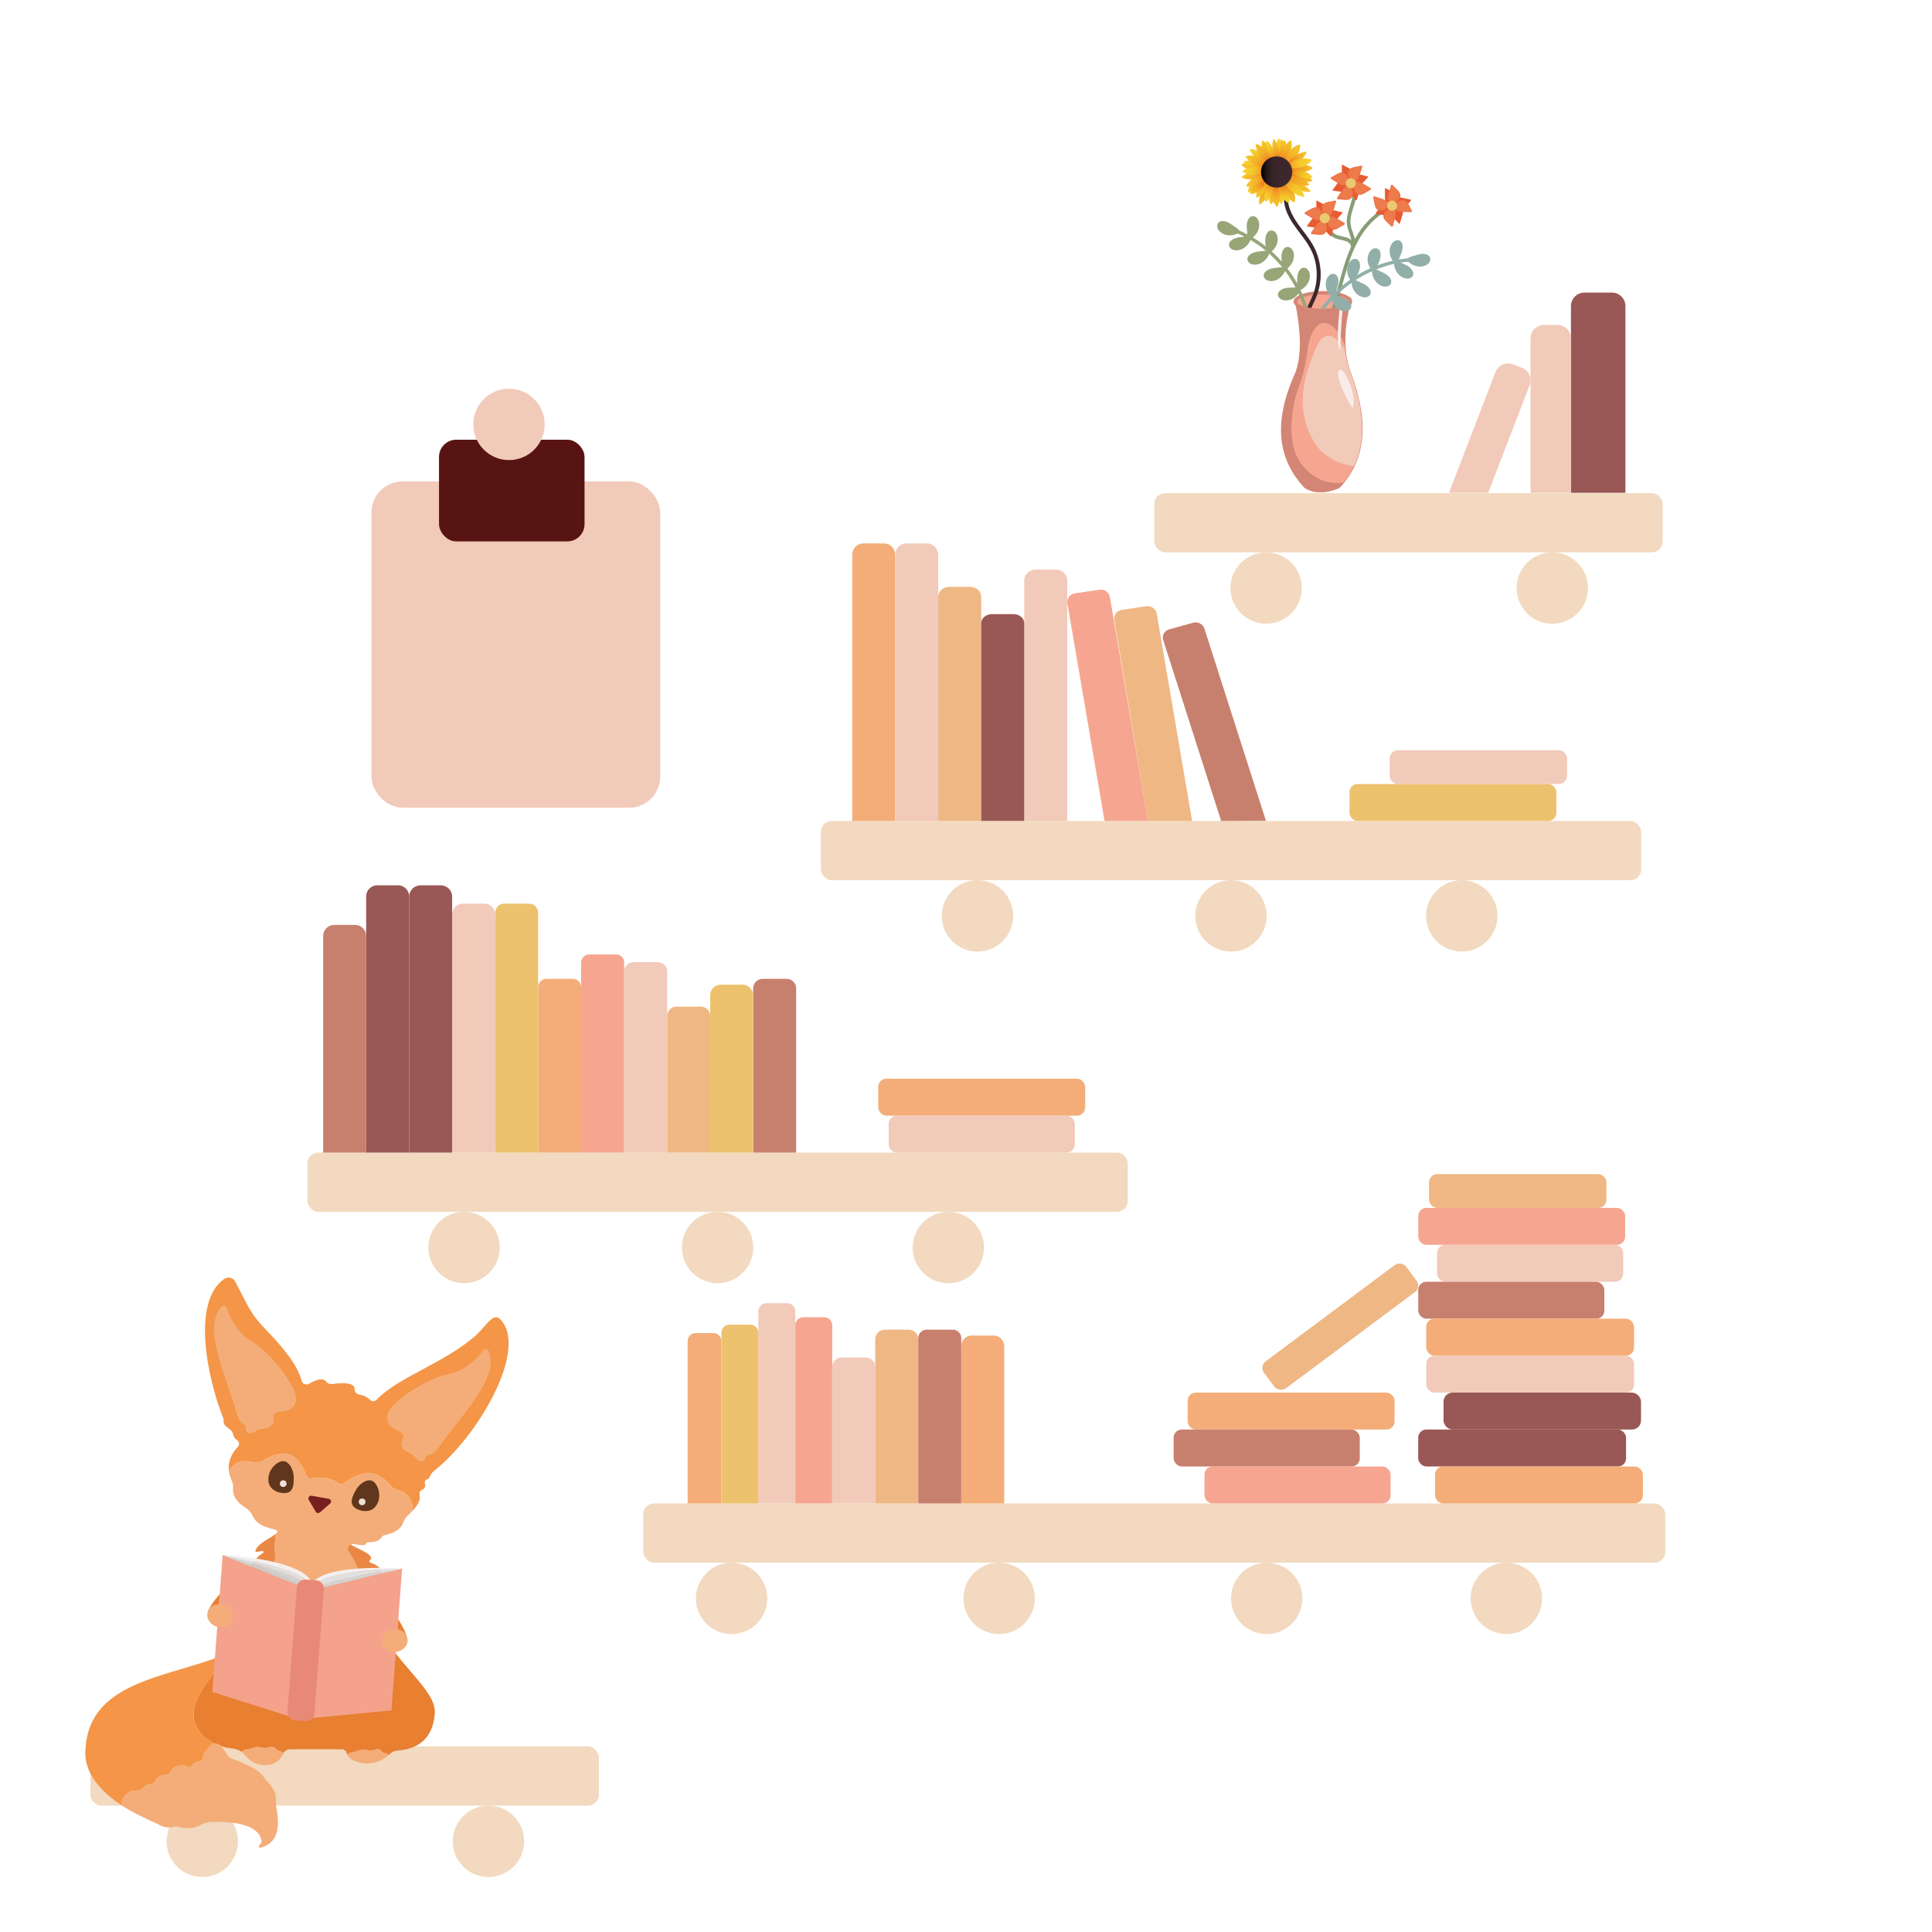 <?xml version="1.0" encoding="UTF-8"?>
<svg xmlns="http://www.w3.org/2000/svg" xmlns:xlink="http://www.w3.org/1999/xlink" viewBox="0 0 1000 1000">
  <defs>
    <style>
      .cls-1 {
        fill: #f5a9ca;
        stroke: #f5cce0;
        stroke-width: .05px;
      }

      .cls-1, .cls-2, .cls-3, .cls-4, .cls-5, .cls-6 {
        stroke-miterlimit: 10;
      }

      .cls-2 {
        opacity: .4;
        stroke: #e87f31;
      }

      .cls-2, .cls-4, .cls-5 {
        fill: none;
      }

      .cls-2, .cls-5 {
        mix-blend-mode: multiply;
      }

      .cls-7 {
        fill: url(#linear-gradient);
      }

      .cls-7, .cls-8, .cls-9, .cls-10, .cls-11, .cls-12, .cls-13, .cls-14, .cls-15, .cls-16, .cls-17, .cls-18, .cls-19, .cls-20, .cls-21, .cls-22, .cls-23, .cls-24, .cls-25, .cls-26, .cls-27, .cls-28, .cls-29, .cls-30, .cls-31, .cls-32, .cls-33, .cls-34, .cls-35, .cls-36, .cls-37, .cls-38, .cls-39, .cls-40, .cls-41, .cls-42, .cls-43, .cls-44, .cls-45, .cls-46, .cls-47, .cls-48, .cls-49, .cls-50, .cls-51, .cls-52, .cls-53, .cls-54, .cls-55, .cls-56, .cls-57, .cls-58, .cls-59, .cls-60, .cls-61, .cls-62, .cls-63, .cls-64, .cls-65, .cls-66, .cls-67, .cls-68, .cls-69, .cls-70, .cls-71, .cls-72 {
        stroke-width: 0px;
      }

      .cls-8 {
        fill: url(#linear-gradient-33);
      }

      .cls-9 {
        fill: url(#linear-gradient-29);
      }

      .cls-10 {
        fill: url(#linear-gradient-32);
      }

      .cls-11 {
        fill: url(#linear-gradient-30);
      }

      .cls-12 {
        fill: url(#linear-gradient-31);
      }

      .cls-13 {
        fill: url(#linear-gradient-34);
      }

      .cls-14 {
        fill: url(#linear-gradient-35);
      }

      .cls-15 {
        fill: url(#linear-gradient-28);
      }

      .cls-16 {
        fill: url(#linear-gradient-25);
      }

      .cls-17 {
        fill: url(#linear-gradient-11);
      }

      .cls-18 {
        fill: url(#linear-gradient-12);
      }

      .cls-19 {
        fill: url(#linear-gradient-13);
      }

      .cls-20 {
        fill: url(#linear-gradient-10);
      }

      .cls-21 {
        fill: url(#linear-gradient-17);
      }

      .cls-22 {
        fill: url(#linear-gradient-16);
      }

      .cls-23 {
        fill: url(#linear-gradient-19);
      }

      .cls-24 {
        fill: url(#linear-gradient-15);
      }

      .cls-25 {
        fill: url(#linear-gradient-23);
      }

      .cls-26 {
        fill: url(#linear-gradient-21);
      }

      .cls-27 {
        fill: url(#linear-gradient-18);
      }

      .cls-28 {
        fill: url(#linear-gradient-14);
      }

      .cls-29 {
        fill: url(#linear-gradient-22);
      }

      .cls-30 {
        fill: url(#linear-gradient-20);
      }

      .cls-31 {
        fill: url(#linear-gradient-27);
      }

      .cls-32 {
        fill: url(#linear-gradient-24);
      }

      .cls-33 {
        fill: url(#linear-gradient-26);
      }

      .cls-3 {
        stroke: #d38675;
      }

      .cls-3, .cls-50 {
        fill: #d38675;
      }

      .cls-4 {
        stroke: #231f20;
      }

      .cls-34 {
        fill: url(#linear-gradient-4);
      }

      .cls-35 {
        fill: url(#linear-gradient-2);
      }

      .cls-36 {
        fill: url(#linear-gradient-3);
      }

      .cls-37 {
        fill: url(#linear-gradient-8);
      }

      .cls-38 {
        fill: url(#linear-gradient-9);
      }

      .cls-39 {
        fill: url(#linear-gradient-7);
      }

      .cls-40 {
        fill: url(#linear-gradient-5);
      }

      .cls-41 {
        fill: url(#linear-gradient-6);
      }

      .cls-73 {
        isolation: isolate;
      }

      .cls-5 {
        stroke: #f4ad78;
        stroke-width: .5px;
      }

      .cls-6 {
        fill: #50acc1;
        stroke: #438a95;
        stroke-width: .01px;
      }

      .cls-42 {
        fill: #f4ad78;
      }

      .cls-43 {
        fill: #f4a28c;
      }

      .cls-44 {
        fill: #f9ece8;
      }

      .cls-45 {
        fill: #60371c;
      }

      .cls-46 {
        fill: #771f1f;
      }

      .cls-47 {
        fill: #879e75;
      }

      .cls-48 {
        fill: #3d292d;
      }

      .cls-49 {
        fill: #581413;
      }

      .cls-51 {
        fill: #ccc;
      }

      .cls-52 {
        fill: #e0e0e0;
      }

      .cls-53 {
        fill: #c8806e;
      }

      .cls-54 {
        fill: #d3d3d3;
      }

      .cls-55 {
        fill: #995855;
      }

      .cls-56 {
        fill: #97a577;
      }

      .cls-57 {
        fill: #91afa8;
      }

      .cls-58 {
        fill: #edc26e;
      }

      .cls-59 {
        fill: #f2d9bf;
      }

      .cls-60 {
        fill: #f2cab9;
      }

      .cls-61 {
        fill: #f49547;
      }

      .cls-62 {
        fill: #e88977;
      }

      .cls-63 {
        fill: #e87f31;
      }

      .cls-64 {
        fill: #ea8744;
      }

      .cls-65 {
        fill: #e75b33;
      }

      .cls-66 {
        fill: #efe0d8;
      }

      .cls-67 {
        fill: #efb784;
      }

      .cls-68 {
        fill: #ed7b4c;
      }

      .cls-69 {
        fill: #ed7145;
      }

      .cls-70 {
        fill: #eac971;
      }

      .cls-71 {
        fill: #f4eff0;
      }

      .cls-72 {
        fill: #f6a690;
      }
    </style>
    <linearGradient id="linear-gradient" x1="760.49" y1="482.91" x2="760.49" y2="473.28" gradientTransform="translate(1367.09 -806.39) rotate(98.6) scale(1.3 1.15)" gradientUnits="userSpaceOnUse">
      <stop offset="0" stop-color="#f08021"/>
      <stop offset=".05" stop-color="#f08622"/>
      <stop offset=".27" stop-color="#f2a025"/>
      <stop offset=".5" stop-color="#f3b328"/>
      <stop offset=".74" stop-color="#f4be2a"/>
      <stop offset="1" stop-color="#f5c22b"/>
    </linearGradient>
    <linearGradient id="linear-gradient-2" x1="830.71" y1="523.57" x2="830.71" y2="513.94" gradientTransform="translate(1692.78 -603.05) rotate(116.66) scale(1.3 1.15)" xlink:href="#linear-gradient"/>
    <linearGradient id="linear-gradient-3" x1="611.27" y1="155.81" x2="611.27" y2="146.18" gradientTransform="translate(138.42 -271.91) rotate(19.76)" xlink:href="#linear-gradient"/>
    <linearGradient id="linear-gradient-4" x1="628.34" y1="123.21" x2="628.34" y2="113.58" gradientTransform="translate(70.73 -167.14) rotate(11.73)" gradientUnits="userSpaceOnUse">
      <stop offset="0" stop-color="#f08021"/>
      <stop offset=".14" stop-color="#f19724"/>
      <stop offset=".35" stop-color="#f3b128"/>
      <stop offset=".55" stop-color="#f4c42a"/>
      <stop offset=".77" stop-color="#f5cf2c"/>
      <stop offset="1" stop-color="#f6d32d"/>
    </linearGradient>
    <linearGradient id="linear-gradient-5" x1="827.12" y1="40.62" x2="827.12" y2="30.99" gradientTransform="translate(-128.22 772.9) rotate(-43.75) scale(1.26 1.08)" xlink:href="#linear-gradient-4"/>
    <linearGradient id="linear-gradient-6" x1="699.54" y1="70.75" x2="699.54" y2="61.11" gradientTransform="translate(-200.17 176.55) rotate(-11.33) scale(1.23 1.08)" xlink:href="#linear-gradient"/>
    <linearGradient id="linear-gradient-7" x1="1131.08" y1="100.38" x2="1131.08" y2="90.75" gradientTransform="translate(70.14 1436.8) rotate(-71.05) scale(1.3 1.13)" xlink:href="#linear-gradient"/>
    <linearGradient id="linear-gradient-8" x1="1134.28" y1="92.44" x2="1134.28" y2="82.81" gradientTransform="translate(49.1 1216.1) rotate(-66.5) scale(1.13)" xlink:href="#linear-gradient-4"/>
    <linearGradient id="linear-gradient-9" x1="1175.82" y1="138.77" x2="1175.82" y2="129.14" gradientTransform="translate(443.52 1548.45) rotate(-87.59) scale(1.25 1.07)" xlink:href="#linear-gradient"/>
    <linearGradient id="linear-gradient-10" x1="1229.52" y1="319.05" x2="1229.52" y2="309.42" gradientTransform="translate(1345.13 1377.53) rotate(-130.98) scale(1.16 1)" xlink:href="#linear-gradient-4"/>
    <linearGradient id="linear-gradient-11" x1="1211.18" y1="377.19" x2="1211.18" y2="367.56" gradientTransform="translate(1538.46 1252.71) rotate(-142.43) scale(1.16 1)" xlink:href="#linear-gradient"/>
    <linearGradient id="linear-gradient-12" x1="1032" y1="519.24" x2="1032" y2="509.61" gradientTransform="translate(2356.73 284.25) rotate(164.89) scale(1.53 1.2)" xlink:href="#linear-gradient"/>
    <linearGradient id="linear-gradient-13" x1="852.38" y1="501.9" x2="852.38" y2="492.27" gradientTransform="translate(1802.88 -406.4) rotate(122.75) scale(1.21 1.37)" xlink:href="#linear-gradient"/>
    <linearGradient id="linear-gradient-14" x1="660.18" y1="81.59" x2="660.18" y2="71.96" gradientTransform="matrix(1,0,0,1,0,0)" xlink:href="#linear-gradient"/>
    <linearGradient id="linear-gradient-15" x1="700.26" y1="72.07" x2="700.26" y2="62.43" gradientTransform="translate(-136.3 162.55) rotate(-11.33) scale(1.14 1.08)" xlink:href="#linear-gradient-4"/>
    <linearGradient id="linear-gradient-16" x1="654.8" y1="226.61" x2="654.8" y2="216.98" gradientTransform="translate(77.07 -596.61) rotate(32.86) scale(1.31 1.11)" xlink:href="#linear-gradient"/>
    <linearGradient id="linear-gradient-17" x1="652.63" y1="165.01" x2="652.63" y2="155.38" gradientTransform="translate(-10.62 -328.92) rotate(18.35) scale(1.18 1.08)" xlink:href="#linear-gradient"/>
    <linearGradient id="linear-gradient-18" x1="696.68" y1="304.59" x2="696.68" y2="294.96" gradientTransform="translate(230.36 -1013.73) rotate(50.57) scale(1.61 1.19)" xlink:href="#linear-gradient"/>
    <linearGradient id="linear-gradient-19" x1="653.8" y1="360.71" x2="653.8" y2="351.08" gradientTransform="translate(715.46 -789.63) rotate(64.79) scale(1.18 1.15)" xlink:href="#linear-gradient"/>
    <linearGradient id="linear-gradient-20" x1="823.56" y1="505.74" x2="823.56" y2="496.1" gradientTransform="translate(1696.66 -604.6) rotate(115.64) scale(1.3 1.24)" xlink:href="#linear-gradient-4"/>
    <linearGradient id="linear-gradient-21" x1="758.44" y1="441.8" x2="758.44" y2="432.16" gradientTransform="translate(1165.84 -1132.2) rotate(86.9) scale(1.57 1.28)" xlink:href="#linear-gradient-4"/>
    <linearGradient id="linear-gradient-22" x1="937.15" y1="499.06" x2="937.15" y2="489.43" gradientTransform="translate(2073.48 -249.39) rotate(139.56) scale(1.38 1.31)" xlink:href="#linear-gradient-4"/>
    <linearGradient id="linear-gradient-23" x1="844.9" y1="517.42" x2="844.9" y2="507.78" gradientTransform="translate(1723.85 -533.48) rotate(119.08) scale(1.25 1.2)" gradientUnits="userSpaceOnUse">
      <stop offset="0" stop-color="#f08021"/>
      <stop offset=".19" stop-color="#f19323"/>
      <stop offset=".45" stop-color="#f3a626"/>
      <stop offset=".71" stop-color="#f4b128"/>
      <stop offset="1" stop-color="#f5b529"/>
    </linearGradient>
    <linearGradient id="linear-gradient-24" x1="1035.14" y1="553.42" x2="1035.14" y2="543.78" gradientTransform="translate(2105.16 309.17) rotate(164.89) scale(1.29 1.05)" xlink:href="#linear-gradient-4"/>
    <linearGradient id="linear-gradient-25" x1="1092.33" y1="516.41" x2="1092.33" y2="506.77" gradientTransform="translate(2072.26 638.52) rotate(-180) scale(1.29 1.05)" xlink:href="#linear-gradient-4"/>
    <linearGradient id="linear-gradient-26" x1="1166.08" y1="419.67" x2="1166.08" y2="410.04" gradientTransform="translate(1811.59 1162.39) rotate(-153.51) scale(1.29 1.05)" xlink:href="#linear-gradient"/>
    <linearGradient id="linear-gradient-27" x1="1116.16" y1="494.64" x2="1116.16" y2="485.01" gradientTransform="translate(2026.8 790.49) rotate(-172.92) scale(1.29 1.05)" xlink:href="#linear-gradient"/>
    <linearGradient id="linear-gradient-28" x1="1171.89" y1="415.88" x2="1171.89" y2="406.24" gradientTransform="translate(1794.2 1186.07) rotate(-152.26) scale(1.29 1.05)" xlink:href="#linear-gradient-4"/>
    <linearGradient id="linear-gradient-29" x1="1192.3" y1="320.19" x2="1192.3" y2="310.55" gradientTransform="translate(1477.59 1530.88) rotate(-130.98) scale(1.36 1.01)" xlink:href="#linear-gradient"/>
    <linearGradient id="linear-gradient-30" x1="1188.88" y1="267.31" x2="1188.88" y2="257.68" gradientTransform="translate(1272.87 1666.02) rotate(-120.89) scale(1.4 1.03)" xlink:href="#linear-gradient"/>
    <linearGradient id="linear-gradient-31" x1="1207.91" y1="225.76" x2="1207.91" y2="216.13" gradientTransform="translate(911.11 1602.32) rotate(-109.19) scale(1.25 1.13)" xlink:href="#linear-gradient"/>
    <linearGradient id="linear-gradient-32" x1="1131.35" y1="130.31" x2="1131.35" y2="120.68" gradientTransform="translate(225.29 1742.84) rotate(-80.64) scale(1.5 1.19)" xlink:href="#linear-gradient-4"/>
    <linearGradient id="linear-gradient-33" x1="1087.23" y1="78.76" x2="1087.23" y2="69.13" gradientTransform="translate(-228.31 1306.83) rotate(-57.51) scale(1.38 1.13)" xlink:href="#linear-gradient"/>
    <linearGradient id="linear-gradient-34" x1="773.85" y1="43.77" x2="773.85" y2="34.14" gradientTransform="translate(-230.07 493.15) rotate(-27.61) scale(1.26 1.08)" xlink:href="#linear-gradient"/>
    <linearGradient id="linear-gradient-35" x1="652.72" y1="89.03" x2="668.87" y2="89.03" gradientUnits="userSpaceOnUse">
      <stop offset=".03" stop-color="#000"/>
      <stop offset=".04" stop-color="#020101"/>
      <stop offset=".13" stop-color="#170f11"/>
      <stop offset=".22" stop-color="#281b1d"/>
      <stop offset=".35" stop-color="#342326"/>
      <stop offset=".52" stop-color="#3b272b"/>
      <stop offset="1" stop-color="#3d292d"/>
    </linearGradient>
  </defs>
  <g class="cls-73">
    <g id="Layer_1" data-name="Layer 1">
      <g>
        <g>
          <circle class="cls-59" cx="104.71" cy="953.06" r="18.47"/>
          <circle class="cls-59" cx="252.82" cy="953.06" r="18.47"/>
          <rect class="cls-59" x="46.8" y="903.93" width="263.17" height="30.66" rx="5.64" ry="5.64"/>
        </g>
        <rect class="cls-59" x="159.15" y="596.58" width="424.57" height="30.66" rx="5.64" ry="5.64"/>
        <rect class="cls-59" x="332.92" y="778.18" width="529.05" height="30.66" rx="5.64" ry="5.64"/>
        <rect class="cls-60" x="192.23" y="249.17" width="149.5" height="168.93" rx="16.19" ry="16.19"/>
        <rect class="cls-49" x="227.23" y="227.59" width="75.33" height="52.64" rx="8.92" ry="8.92"/>
        <circle class="cls-59" cx="240.2" cy="645.72" r="18.47"/>
        <circle class="cls-59" cx="371.43" cy="645.72" r="18.47"/>
        <circle class="cls-59" cx="490.88" cy="645.72" r="18.47"/>
        <circle class="cls-59" cx="378.67" cy="827.32" r="18.47"/>
        <circle class="cls-59" cx="517.16" cy="827.32" r="18.47"/>
        <circle class="cls-59" cx="655.64" cy="827.32" r="18.47"/>
        <circle class="cls-59" cx="779.7" cy="827.32" r="18.47"/>
        <circle class="cls-59" cx="655.35" cy="304.37" r="18.47"/>
        <circle class="cls-59" cx="803.46" cy="304.37" r="18.47"/>
        <rect class="cls-59" x="424.89" y="424.93" width="424.57" height="30.66" rx="5.64" ry="5.64"/>
        <circle class="cls-59" cx="505.94" cy="474.06" r="18.47"/>
        <circle class="cls-59" cx="637.17" cy="474.06" r="18.47"/>
        <circle class="cls-59" cx="756.61" cy="474.06" r="18.47"/>
        <ellipse class="cls-1" cx="684.73" cy="156.11" rx="13.33" ry="3.67"/>
        <path class="cls-6" d="M670.48,157.19c1.24,2.16,7.15,3.79,14.25,3.79s12.96-1.62,14.23-3.76"/>
        <path class="cls-50" d="M698.97,157.23c-3.12,12-3.61,23.31-.5,33.7,9.25,23.59,10.24,44.62-4.35,60.81-.51.57-1.14,1.01-1.85,1.29-5.82,2.26-11.3,2.67-16.23.02-.5-.27-.94-.62-1.32-1.04-12.34-13.62-16.6-31.68-4.41-58.79,3.7-9.51,2.86-22.13.19-36.01"/>
        <path class="cls-3" d="M697.64,153.77c-1.06-.67-2.56-1.24-4.37-1.68-.64-.15-1.31-.29-2.02-.41-.3-.05-.6-.1-.92-.14-.09-.01-.18-.02-.27-.04-.22-.03-.45-.06-.68-.09-.06,0-.13-.01-.19-.02-.99-.11-2.04-.18-3.11-.21-.45-.01-.9-.02-1.36-.02-.56,0-1.12.01-1.67.03-2.75.11-5.27.47-7.35,1.02l-.16.04c-.24.07-.47.13-.7.2-1.64.51-2.95,1.14-3.78,1.85-.65.56-1.01,1.17-1.01,1.81,0,2.73,6.56,4.95,14.66,4.95s14.66-2.22,14.66-4.95c0-.85-.63-1.65-1.74-2.34ZM676.23,158.94c.26.06.53.12.81.17-.2.29-.75.27-.81-.17Z"/>
        <path class="cls-72" d="M696.1,178.49c-5.44-12.47-12.51-14.73-16.79-6.32-1.19,2.33-1.94,4.87-2.29,7.47-1.11,8.17-2.5,14.67-4.23,19.05-1.73,4.38-2.95,8.94-3.61,13.6-1.83,12.89-.25,22.89,5.57,29.31,5.59,6.52,12.43,8.95,20.22,8.27,1.11.11,6.41-8.35,8.09-14.42.71-2.26,1.19-4.8,1.54-7.5.44-3.87.43-7.38.19-10.68l-1.28-8.81-2.16-8.43c-.73-2.47-1.58-4.98-2.59-7.54-.49-1.2-.92-2.5-1.27-3.94-.49-1.99-.84-3.93-1.04-5.84l-.35-4.23Z"/>
        <path class="cls-60" d="M696.58,183.45c-.26-1.69-1.12-3.6-2.21-4.96-5.36-6.73-9.92-6.27-13.28,1.91-9.75,21.49-7.91,35.86-1.47,47.41,3.31,5.93,8.99,10.39,15.76,12.3,1.38.39,2.81.73,4.27,1.05.3.06,1.03.28,1.16.02,5.04-10.41,4.67-20.66,3.09-30.91-.61-3.93-1.83-7.55-3.02-11.9-1.52-5.55-2.92-5.74-4.31-14.91Z"/>
        <path class="cls-72" d="M698.06,156.11c0,1.32-2.53,2.48-6.33,3.13h-.01c-.13.02-.25.04-.39.06-.65.1-1.33.19-2.05.26-1.1.11-2.28.18-3.5.2-.35.02-.7.02-1.05.02h-.7c-.14,0-.28,0-.42-.01-.14,0-.28,0-.41,0-1.59-.05-3.09-.18-4.46-.37-.59-.08-1.16-.17-1.7-.28-.12-.02-.24-.04-.35-.07-.04-.01-.08-.01-.12-.03-.12-.02-.23-.04-.34-.07-.59-.14-1.13-.28-1.63-.45-2-.63-3.21-1.47-3.21-2.38,0-.65.62-1.26,1.71-1.79.46-.23,1.01-.44,1.63-.63.15-.05.3-.1.46-.14.28-.08.56-.15.86-.22,1.03-.24,2.19-.45,3.46-.59.72-.09,1.47-.16,2.25-.21.26-.01.52-.03.79-.04.71-.03,1.44-.05,2.18-.05.57,0,1.14.02,1.69.03.59.02,1.17.05,1.73.1h0c.21,0,.42.03.62.05h.02c.08.01.16.01.24.02.16.02.32.03.48.05.04,0,.08.01.12.01h.01c.12,0,.22.03.33.04h.02c.26.03.52.06.77.1.19.03.38.05.56.09.13.01.25.03.37.05.21.04.42.08.63.11.02.01.03.01.04.01.28.06.55.12.81.18.43.09.84.2,1.23.31.77.22,1.44.48,1.99.75.89.45,1.46.94,1.61,1.47h0c.04.11.05.2.05.3Z"/>
        <path class="cls-44" d="M693.33,160.4l1.58-.4c-.61,7.33-1.05,14.28-1.1,20.37,0,.38-.53.47-.66.11-1.01-2.76-.91-9.6.18-20.09Z"/>
        <path class="cls-44" d="M692.47,192.88c.37,5.18,3.24,11.34,7.3,17.96.17.28.59.19.64-.13.54-4.19.33-8.98-4.31-17.35-.36-.64-.82-1.23-1.4-1.68-.01,0-.03-.02-.04-.03-.94-.71-2.28.05-2.19,1.23Z"/>
        <g>
          <path class="cls-56" d="M676.57,159.01c-.12-.02-.23-.04-.34-.07-.59-.14-1.13-.28-1.63-.45-.45-1.41-.95-2.8-1.5-4.17-.19-.46-.37-.92-.57-1.37-.15-.35-.3-.69-.46-1.03-.15-.35-.31-.69-.47-1.03-.34-.72-.69-1.43-1.06-2.13-1.09-2.09-2.31-4.11-3.63-6.06-.56-.83-1.14-1.64-1.74-2.45h-.01c-.21-.28-.4-.54-.61-.8h-.01c-.24-.33-.49-.63-.74-.95,0,0-.01,0-.01-.01-.06-.07-.11-.13-.17-.21-2.06-2.51-4.31-4.87-6.73-7.03-.09-.08-.17-.16-.27-.23h-.01c-.39-.37-.81-.73-1.23-1.07t-.01-.01c-.06-.06-.12-.11-.2-.16-1.24-1.05-2.53-2.03-3.86-2.97-1.32-.92-2.68-1.79-4.07-2.62-1.01-.6-2.05-1.16-3.1-1.7-1.15-.59-2.33-1.14-3.53-1.65-.11-.05-.22-.1-.33-.14-.43-.18-.73-.61-.58-1.09.13-.41.65-.76,1.09-.58.16.06.31.13.46.2,1.49.64,2.92,1.33,4.35,2.08h.01c.95.5,1.9,1.04,2.83,1.59,2.31,1.38,4.53,2.91,6.65,4.58,1.08.85,2.13,1.73,3.15,2.65.59.54,1.18,1.08,1.75,1.64,1.2,1.16,2.35,2.38,3.45,3.63,1.01,1.13,1.97,2.3,2.88,3.5,1.88,2.47,3.59,5.06,5.09,7.78v.02c.61,1.09,1.18,2.2,1.71,3.34.03.05.06.11.09.16.05.11.1.21.14.31.28.59.54,1.19.8,1.79.2.46.39.93.58,1.39.69,1.75,1.31,3.52,1.84,5.32Z"/>
          <path class="cls-56" d="M635.2,114.91h0c-1.32-.54-2.86-.71-3.93-.13-1.21.66-1.56,2.2-.97,3.55.59,1.35,1.99,2.47,3.5,3.02,1.52.55,3.13.58,4.56.27,1.28-.27,3.99-.99,2.68-2.74-.56-.75-1.76-1.37-2.54-1.94-1.04-.76-2.1-1.53-3.31-2.03Z"/>
          <path class="cls-56" d="M639.26,123.34h0c-1.35.48-2.61,1.38-3.02,2.52-.47,1.3.31,2.67,1.65,3.29,1.34.61,3.13.52,4.62-.09,1.5-.6,2.72-1.66,3.58-2.84.77-1.05,2.31-3.4.17-3.83-.91-.18-2.23.15-3.19.24-1.28.12-2.59.26-3.81.7Z"/>
          <path class="cls-56" d="M645.41,115.66h0c.2-1.42.83-2.83,1.87-3.46,1.18-.71,2.68-.24,3.55.96.87,1.19,1.13,2.96.84,4.55-.29,1.59-1.08,2.99-2.06,4.08-.88.97-2.87,2.95-3.72.93-.36-.86-.3-2.22-.4-3.17-.14-1.28-.26-2.59-.08-3.88Z"/>
          <path class="cls-56" d="M648.82,130.77h0c-1.35.48-2.61,1.38-3.02,2.52-.47,1.3.31,2.67,1.65,3.29,1.34.61,3.13.52,4.62-.09,1.5-.6,2.72-1.66,3.58-2.84.77-1.05,2.31-3.4.17-3.83-.91-.18-2.23.15-3.19.24-1.28.12-2.59.26-3.81.7Z"/>
          <path class="cls-56" d="M654.97,123.1h0c.2-1.42.83-2.83,1.87-3.46,1.18-.71,2.68-.24,3.55.96.87,1.19,1.13,2.96.84,4.55-.29,1.59-1.08,2.99-2.06,4.08-.88.97-2.87,2.95-3.72.93-.36-.86-.3-2.22-.4-3.17-.14-1.28-.26-2.59-.08-3.88Z"/>
          <path class="cls-56" d="M657.23,139.27h0c-1.35.48-2.61,1.38-3.02,2.52-.47,1.3.31,2.67,1.65,3.29,1.34.61,3.13.52,4.62-.09,1.5-.6,2.72-1.66,3.58-2.84.77-1.05,2.31-3.4.17-3.83-.91-.18-2.23.15-3.19.24-1.28.12-2.59.26-3.81.7Z"/>
          <path class="cls-56" d="M663.37,131.6h0c.2-1.42.83-2.83,1.87-3.46,1.18-.71,2.68-.24,3.55.96.87,1.19,1.13,2.96.84,4.55-.29,1.59-1.08,2.99-2.06,4.08-.88.97-2.87,2.95-3.72.93-.36-.86-.3-2.22-.4-3.17-.14-1.28-.26-2.59-.08-3.88Z"/>
          <path class="cls-56" d="M664.9,149.22h0c-1.39.36-2.71,1.15-3.22,2.26-.57,1.25.08,2.69,1.36,3.42,1.28.72,3.07.78,4.62.31,1.54-.47,2.85-1.42,3.81-2.52.86-.99,2.59-3.19.49-3.8-.9-.26-2.23-.04-3.2-.03-1.29.01-2.6.04-3.86.37Z"/>
          <path class="cls-56" d="M671.67,142.1h0c.32-1.4,1.06-2.75,2.16-3.29,1.23-.61,2.69,0,3.46,1.25.77,1.26.88,3.05.45,4.6-.42,1.56-1.33,2.89-2.4,3.89-.96.89-3.11,2.69-3.78.61-.29-.89-.11-2.23-.13-3.2-.03-1.29-.04-2.6.25-3.87Z"/>
        </g>
        <g>
          <path class="cls-65" d="M699.3,92.37c.86-.95,1.31-2.38.77-3.54-.45-.96-1.43-1.52-2.36-2.02-.92-.49-1.83-.99-2.75-1.48-.08-.04-.18-.09-.27-.06-.12.05-.14.21-.14.33,0,1.29,0,2.59.01,3.88h0c0,1.32-.01,3.55,1.33,4.33,1.13.66,2.68-.66,3.4-1.46Z"/>
          <path class="cls-65" d="M700.19,94.35c.73,1.05,2.02,1.82,3.27,1.55,1.03-.22,1.8-1.05,2.5-1.84.69-.78,1.38-1.56,2.07-2.34.06-.07.13-.16.11-.25-.02-.13-.17-.18-.29-.21-1.26-.29-2.52-.58-3.78-.87h0c-1.28-.29-3.46-.82-4.52.31-.9.95.03,2.76.65,3.64Z"/>
          <path class="cls-65" d="M697.36,94.92c-.82-.98-2.18-1.63-3.4-1.25-1.01.31-1.7,1.21-2.32,2.06-.62.84-1.23,1.68-1.85,2.52-.06.08-.11.17-.09.26.03.12.18.16.31.18,1.28.17,2.56.35,3.85.52h0c1.3.18,3.52.5,4.48-.72.81-1.03-.28-2.75-.97-3.57Z"/>
          <path class="cls-47" d="M720.3,107.86s-.01.03-.01.05c-.04.08-.08.15-.13.22-.1.13-.24.24-.42.31-.01,0-.02,0-.03.01-.17.07-.34.14-.5.21-.23.1-.45.2-.67.3-.12.05-.24.11-.36.17-.08.03-.17.08-.25.12-.22.11-.44.22-.66.33-.19.1-.38.2-.56.31-.69.38-1.36.79-2.01,1.23-1.98,1.34-3.79,2.93-5.43,4.68-5.45,5.84-8.87,13.22-11.32,20.75-.05.15-.09.29-.14.44-.18.56-.36,1.12-.52,1.69-.95,3.06-1.79,6.16-2.63,9.26-.28,1.02-.55,2.03-.84,3.04-.21.77-.42,1.54-.64,2.3-.01.05-.02.09-.04.13-.53,1.86-1.09,3.71-1.7,5.55-.03.12-.07.23-.11.34-.65.1-1.33.19-2.05.26.28-.81.55-1.62.8-2.44.39-1.2.75-2.41,1.09-3.62.06-.19.11-.38.16-.57.02-.06.04-.12.05-.18.25-.86.49-1.73.73-2.59.21-.76.41-1.52.62-2.28,1.84-6.79,3.66-13.66,6.56-20.07t0-.01s.03-.08.06-.11c.33-.76.69-1.52,1.07-2.27.27-.53.55-1.07.85-1.6.01-.01,0-.01,0-.01.24-.44.49-.88.74-1.31,2.63-4.49,5.97-8.62,10.07-11.77.75-.59,1.52-1.13,2.32-1.63.12-.08.24-.16.36-.22.14-.1.29-.19.43-.27.93-.55,1.88-1.05,2.87-1.49.04-.03.09-.05.13-.06.14-.07.29-.13.43-.18.12-.06.24-.11.37-.16.07-.03.14-.06.21-.09.02-.01.03-.01.05-.01.8-.28,1.28.58,1.05,1.24Z"/>
          <path class="cls-47" d="M701.22,127.83c1.21-4.42-2.01-8.23-2.24-12.52-.22-4.03,1.72-7.81,2.58-11.66.5-2.22.64-4.51,0-6.72-.34-1.17-2.15-.63-1.81.54,1.1,3.79-.57,7.67-1.63,11.27-.55,1.87-1.01,3.8-1.05,5.76-.04,2.13.58,4.13,1.28,6.12.76,2.16,1.66,4.45,1.03,6.76-.32,1.18,1.51,1.63,1.83.46h0Z"/>
          <path class="cls-47" d="M701.15,127.54c-.14-1.89-1.45-3.33-3.09-4.17-1.82-.92-3.88-.98-5.79-1.63-3.09-1.05-4.89-4.52-4.05-7.65.32-1.18-1.52-1.63-1.83-.46-.91,3.38.58,7.1,3.48,9.03,1.75,1.17,3.88,1.32,5.86,1.85,1.48.4,3.41,1.32,3.55,3.07.09,1.21,1.98,1.17,1.89-.04h0Z"/>
          <g>
            <path class="cls-68" d="M697.44,91.99c-.36-1.23-1.33-2.37-2.6-2.52-1.05-.12-2.05.42-2.96.94-.9.52-1.8,1.04-2.71,1.55-.08.05-.17.11-.19.2-.02.13.1.23.21.29,1.1.68,2.2,1.36,3.31,2.04h0c1.12.69,3.01,1.88,4.39,1.15,1.16-.62.85-2.63.56-3.66Z"/>
            <path class="cls-69" d="M697.67,91.92c-.46-1.5-1.75-2.86-3.43-2.69-.96.1-1.81.6-2.63,1.07-.47.27-.95.55-1.42.82-.24.14-.47.27-.71.41-.2.11-.48.22-.63.4-.15.19-.13.42.03.59.13.15.33.24.49.34.29.18.57.35.86.53.84.52,1.67,1.04,2.51,1.55,1.19.72,2.98,1.74,4.35.88,1.23-.78.91-2.72.58-3.89-.08-.3-.55-.16-.46.14.25.9.54,2.27-.09,3.08-.85,1.1-2.68.2-3.59-.31-1.34-.75-2.62-1.6-3.93-2.4,0,0-.28-.16-.29-.18-.02-.13.04-.08.13-.16.16-.13.39-.23.57-.33.38-.22.76-.44,1.14-.65.74-.43,1.49-.92,2.3-1.21.84-.3,1.72-.28,2.47.25.64.46,1.07,1.16,1.3,1.91.09.3.55.16.46-.14Z"/>
          </g>
          <g>
            <path class="cls-68" d="M698.27,91.47c-.53-1.16-.54-2.66.33-3.61.71-.78,1.82-1.02,2.86-1.22,1.02-.2,2.04-.39,3.06-.59.09-.02.2-.03.27.03.1.08.07.24.03.36-.39,1.23-.78,2.47-1.18,3.7h0c-.4,1.25-1.05,3.39-2.57,3.74-1.28.29-2.36-1.43-2.81-2.41Z"/>
            <path class="cls-69" d="M698.5,91.4c-.61-1.38-.48-3.1.95-3.9.66-.36,1.42-.5,2.15-.64.9-.17,1.8-.35,2.7-.52.06-.01.3-.07.32-.06,0,0-.03.1-.03.1.03.14-.16.5-.2.64-.14.45-.29.9-.43,1.35-.23.71-.45,1.43-.68,2.14-.34,1.05-.79,2.4-1.82,2.96-1.39.76-2.49-1.09-2.98-2.14-.13-.28-.54-.03-.41.25.51,1.09,1.53,2.75,2.96,2.54,1.43-.22,2.13-1.82,2.56-3.02.27-.77.51-1.55.75-2.33.17-.52.33-1.04.5-1.57.1-.32.44-.93.17-1.26-.24-.28-.68-.11-.99-.05-.54.1-1.07.21-1.61.31-.95.18-1.95.31-2.84.7-.83.36-1.47.97-1.75,1.84s-.16,1.92.22,2.78c.12.28.59.15.46-.14Z"/>
          </g>
          <path class="cls-65" d="M699.79,95.58c-1.1.65-1.96,1.88-1.8,3.15.14,1.05.91,1.88,1.65,2.63.73.75,1.45,1.49,2.18,2.24.07.07.15.14.24.13.13-.01.19-.16.23-.28.38-1.24.77-2.47,1.15-3.71h0c.39-1.26,1.08-3.39.03-4.53-.88-.97-2.75-.18-3.68.37Z"/>
          <path class="cls-65" d="M686.08,110.95c.86-.95,1.31-2.38.77-3.54-.45-.96-1.43-1.52-2.36-2.02-.92-.49-1.83-.99-2.75-1.48-.08-.04-.18-.09-.27-.06-.12.05-.14.21-.14.33,0,1.29,0,2.59.01,3.88h0c0,1.32-.01,3.55,1.33,4.33,1.13.66,2.68-.66,3.4-1.46Z"/>
          <path class="cls-65" d="M686.97,112.92c.73,1.05,2.02,1.82,3.27,1.55,1.03-.22,1.8-1.05,2.5-1.84.69-.78,1.38-1.56,2.07-2.34.06-.07.13-.16.11-.25-.02-.13-.17-.18-.29-.21-1.26-.29-2.52-.58-3.78-.87h0c-1.28-.29-3.46-.82-4.52.31-.9.95.03,2.76.65,3.64Z"/>
          <path class="cls-65" d="M684.13,113.49c-.82-.98-2.18-1.63-3.4-1.25-1.01.31-1.7,1.21-2.32,2.06-.62.84-1.23,1.68-1.85,2.52-.06.08-.11.17-.09.26.03.12.18.16.31.18,1.28.17,2.56.35,3.85.52h0c1.3.18,3.52.5,4.48-.72.81-1.03-.28-2.75-.97-3.57Z"/>
          <path class="cls-65" d="M686.57,114.15c-1.1.65-1.96,1.88-1.8,3.15.14,1.05.91,1.88,1.65,2.63.73.75,1.45,1.49,2.18,2.24.07.07.15.14.24.13.13-.01.19-.16.23-.28.38-1.24.77-2.47,1.15-3.71h0c.39-1.26,1.08-3.39.03-4.53-.88-.97-2.75-.18-3.68.37Z"/>
          <path class="cls-65" d="M721.59,104.49c.86-.95,1.31-2.38.77-3.54-.45-.96-1.43-1.52-2.36-2.02-.92-.49-1.83-.99-2.75-1.48-.08-.04-.18-.09-.27-.06-.12.05-.14.21-.14.33,0,1.29,0,2.59.01,3.88h0c0,1.32-.01,3.55,1.33,4.33,1.13.66,2.68-.66,3.4-1.46Z"/>
          <path class="cls-65" d="M722.48,106.46c.73,1.05,2.02,1.82,3.27,1.55,1.03-.22,1.8-1.05,2.5-1.84.69-.78,1.38-1.56,2.07-2.34.06-.07.13-.16.11-.25-.02-.13-.17-.18-.29-.21-1.26-.29-2.52-.58-3.78-.87h0c-1.28-.29-3.46-.82-4.52.31-.9.95.03,2.76.65,3.64Z"/>
          <path class="cls-65" d="M719.65,107.03c-.82-.98-2.18-1.63-3.4-1.25-1.01.31-1.7,1.21-2.32,2.06-.62.84-1.23,1.68-1.85,2.52-.06.08-.11.17-.09.26.03.12.18.16.31.18,1.28.17,2.56.35,3.85.52h0c1.3.18,3.52.5,4.48-.72.81-1.03-.28-2.75-.97-3.57Z"/>
          <path class="cls-65" d="M722.09,107.69c-1.1.65-1.96,1.88-1.8,3.15.14,1.05.91,1.88,1.65,2.63.73.75,1.45,1.49,2.18,2.24.07.07.15.14.24.13.13-.01.19-.16.23-.28.38-1.24.77-2.47,1.15-3.71h0c.39-1.26,1.08-3.39.03-4.53-.88-.97-2.75-.18-3.68.37Z"/>
          <g>
            <path class="cls-68" d="M700.05,99.43c.18,1.27-.24,2.71-1.34,3.37-.9.54-2.04.46-3.09.35-1.04-.1-2.07-.2-3.11-.31-.09,0-.2-.03-.25-.1-.07-.11,0-.25.07-.35.73-1.07,1.45-2.14,2.18-3.21h0c.74-1.09,1.97-2.96,3.52-2.85,1.31.09,1.86,2.04,2.01,3.11Z"/>
            <path class="cls-69" d="M699.81,99.44c.18,1.43-.37,3.02-1.88,3.43-.77.21-1.6.11-2.38.04-.93-.09-1.86-.18-2.79-.27-.32-.03-.28.01-.11-.25.11-.17.23-.34.35-.51.26-.39.52-.77.78-1.16.42-.62.84-1.25,1.27-1.87.65-.94,1.65-2.35,2.96-2.27,1.24.07,1.67,1.89,1.81,2.87.05.3.53.3.48-.01-.17-1.13-.56-2.73-1.73-3.22-1.42-.6-2.78.83-3.54,1.84-.5.66-.95,1.36-1.41,2.04-.32.47-.64.94-.96,1.41-.21.31-.7.79-.65,1.19.05.35.4.38.68.41.62.06,1.24.12,1.86.18,1.01.1,2.06.28,3.08.13,1.96-.29,2.91-2.14,2.67-3.99-.04-.3-.52-.3-.48.01Z"/>
          </g>
          <g>
            <path class="cls-68" d="M700.94,98.07c.37,1.23,1.35,2.36,2.63,2.5,1.05.12,2.04-.44,2.95-.97.9-.53,1.8-1.05,2.69-1.58.08-.05.17-.11.19-.2.02-.13-.1-.22-.21-.29-1.11-.67-2.22-1.34-3.32-2.01h0c-1.13-.68-3.03-1.86-4.4-1.12-1.15.63-.83,2.63-.52,3.66Z"/>
            <path class="cls-69" d="M700.7,98.14c.47,1.5,1.77,2.85,3.46,2.67.96-.1,1.81-.61,2.62-1.09.47-.28.94-.55,1.42-.83.24-.14.47-.28.71-.42.2-.12.48-.22.62-.41.15-.19.12-.42-.03-.59-.13-.15-.33-.23-.49-.33-.29-.17-.58-.35-.87-.52-.84-.51-1.68-1.02-2.53-1.53-1.19-.71-3-1.72-4.36-.85-1.23.79-.89,2.73-.55,3.89.09.3.55.16.46-.14-.26-.9-.55-2.24.04-3.06.82-1.14,2.69-.25,3.61.26,1.34.74,2.64,1.58,3.95,2.37,0,0,.29.15.29.17.02.13-.03.08-.12.16-.16.13-.39.23-.57.33-.38.22-.76.44-1.13.66-.74.43-1.48.93-2.29,1.23-.84.31-1.72.3-2.47-.22-.65-.45-1.08-1.15-1.31-1.9-.09-.3-.56-.16-.46.14Z"/>
          </g>
          <circle class="cls-70" cx="699.18" cy="94.88" r="2.6"/>
          <g>
            <path class="cls-68" d="M683.93,110.06c-.36-1.23-1.34-2.36-2.61-2.51-1.05-.12-2.04.43-2.96.95-.9.52-1.8,1.04-2.7,1.56-.08.05-.17.11-.19.2-.02.13.1.22.21.29,1.1.67,2.21,1.35,3.31,2.02h0c1.12.69,3.02,1.87,4.39,1.14,1.16-.62.85-2.63.54-3.66Z"/>
            <path class="cls-69" d="M684.16,109.99c-.46-1.5-1.76-2.86-3.44-2.68-.96.1-1.81.6-2.63,1.07-.47.27-.95.55-1.42.82-.24.14-.47.27-.71.41-.2.12-.48.22-.62.4s-.12.42.03.59c.13.15.33.24.49.34.29.18.58.35.86.53.84.51,1.68,1.03,2.52,1.54,1.19.71,2.99,1.73,4.35.87,1.23-.78.9-2.72.57-3.89-.09-.3-.55-.16-.46.14.26.9.55,2.27-.08,3.08-.85,1.1-2.67.21-3.59-.3-1.34-.74-2.63-1.59-3.94-2.39,0,0-.29-.15-.29-.18-.02-.13.04-.08.13-.16.16-.13.39-.23.57-.33.38-.22.76-.44,1.14-.66.74-.43,1.48-.92,2.29-1.21.84-.3,1.72-.29,2.47.24.64.45,1.07,1.16,1.3,1.9.09.3.55.16.46-.14Z"/>
          </g>
          <g>
            <path class="cls-68" d="M684.76,109.54c-.54-1.16-.54-2.66.32-3.61.71-.78,1.82-1.02,2.85-1.23,1.02-.2,2.04-.4,3.06-.6.09-.02.2-.03.27.03.1.08.07.24.03.36-.39,1.23-.78,2.47-1.16,3.7h0c-.39,1.26-1.04,3.4-2.56,3.74-1.28.29-2.37-1.42-2.82-2.4Z"/>
            <path class="cls-69" d="M684.99,109.47c-.61-1.37-.49-3.1.94-3.9.63-.35,1.37-.5,2.07-.64.9-.18,1.8-.35,2.7-.53.08-.02.23-.08.31-.06l.09-.02c-.02.08-.05.16-.08.24-.06.19-.12.38-.18.57-.15.47-.3.95-.45,1.42-.21.68-.42,1.36-.64,2.04-.34,1.04-.79,2.41-1.84,2.95-1.38.71-2.46-1.12-2.95-2.15-.13-.28-.54-.03-.41.25.51,1.09,1.54,2.75,2.97,2.53,1.43-.22,2.13-1.83,2.55-3.03.27-.77.5-1.56.74-2.33.16-.52.33-1.04.49-1.57.1-.32.44-.94.16-1.26-.24-.28-.68-.1-.99-.05-.53.1-1.07.21-1.6.31-.95.19-1.95.31-2.84.71-.82.36-1.47.98-1.74,1.85-.29.91-.15,1.92.23,2.78.12.28.59.14.46-.14Z"/>
          </g>
          <g>
            <path class="cls-68" d="M686.57,117.5c.19,1.27-.23,2.71-1.33,3.37-.9.55-2.04.46-3.09.37-1.04-.1-2.07-.2-3.11-.29-.09,0-.2-.02-.25-.1-.07-.11,0-.25.07-.35.72-1.07,1.44-2.15,2.17-3.22h0c.73-1.09,1.96-2.96,3.52-2.86,1.31.08,1.86,2.04,2.02,3.1Z"/>
            <path class="cls-69" d="M686.32,117.5c.19,1.43-.36,3.02-1.87,3.44-.77.21-1.6.12-2.38.05-.93-.09-1.86-.17-2.8-.27-.32-.03-.28.01-.11-.25.11-.17.23-.34.35-.52.26-.39.52-.77.78-1.16.42-.63.84-1.26,1.27-1.88.65-.94,1.64-2.35,2.95-2.28,1.24.07,1.67,1.89,1.82,2.87.05.3.53.3.48-.01-.17-1.13-.57-2.73-1.74-3.22-1.42-.59-2.77.84-3.53,1.86-.5.66-.94,1.36-1.4,2.05-.32.47-.64.94-.95,1.42-.21.31-.7.8-.65,1.2.05.35.4.38.68.41.62.06,1.24.12,1.86.18,1.01.1,2.06.27,3.08.12,1.96-.29,2.9-2.15,2.66-4-.04-.3-.52-.3-.48.01Z"/>
          </g>
          <g>
            <path class="cls-68" d="M687.45,116.13c.37,1.23,1.36,2.35,2.63,2.49,1.05.11,2.04-.44,2.95-.98.9-.53,1.79-1.06,2.69-1.59.08-.05.17-.11.19-.2.02-.13-.11-.22-.22-.29-1.11-.67-2.22-1.33-3.33-2h0c-1.13-.68-3.04-1.85-4.4-1.1-1.15.63-.82,2.64-.51,3.67Z"/>
            <path class="cls-69" d="M687.21,116.2c.48,1.5,1.78,2.84,3.46,2.65.96-.11,1.81-.62,2.62-1.1.47-.28.94-.56,1.41-.83.24-.14.47-.28.71-.42.2-.12.48-.22.62-.41s.12-.42-.03-.59c-.13-.15-.33-.23-.5-.33-.29-.17-.58-.35-.87-.52-.84-.51-1.68-1.02-2.53-1.52-1.19-.7-3.01-1.71-4.36-.83-1.22.79-.88,2.73-.54,3.89.09.3.55.16.46-.14-.26-.9-.56-2.23.03-3.06.82-1.15,2.69-.26,3.61.24,1.35.73,2.64,1.57,3.96,2.36,0,0,.29.15.29.17.02.13-.03.08-.12.16-.15.13-.39.23-.57.33-.38.22-.75.45-1.13.67-.74.44-1.48.94-2.28,1.24-.84.31-1.71.31-2.47-.21-.65-.45-1.08-1.15-1.32-1.89-.09-.3-.56-.16-.46.14Z"/>
          </g>
          <circle class="cls-70" cx="685.68" cy="112.95" r="2.6"/>
          <g>
            <path class="cls-68" d="M722.88,103.98c1.09-.68,1.91-1.93,1.71-3.19-.17-1.04-.96-1.85-1.72-2.59-.74-.73-1.49-1.45-2.23-2.18-.07-.07-.15-.14-.24-.13-.13.01-.19.16-.22.28-.35,1.25-.7,2.49-1.06,3.74h0c-.36,1.27-.99,3.41.09,4.53.91.95,2.76.11,3.67-.46Z"/>
            <path class="cls-69" d="M723,104.19c1.37-.88,2.3-2.54,1.61-4.14-.36-.85-1.05-1.5-1.69-2.13-.35-.34-.71-.69-1.06-1.03-.2-.19-.39-.38-.59-.57-.18-.18-.37-.43-.59-.56-.78-.47-.95,1.08-1.07,1.51-.27.96-.55,1.92-.81,2.88-.36,1.3-.84,3.07.05,4.27,1.01,1.36,3.01.48,4.15-.22.26-.16.01-.57-.25-.41-.82.51-2.34,1.31-3.25.61-1.04-.79-.64-2.55-.37-3.61.16-.62.34-1.24.52-1.86.23-.83.41-1.71.71-2.52.11-.3.15-.16.35.03.14.13.27.27.41.4.33.32.67.65,1,.97.56.55,1.16,1.08,1.63,1.71.51.69.78,1.5.53,2.34-.23.81-.83,1.48-1.53,1.93-.26.17,0,.58.25.41Z"/>
          </g>
          <g>
            <path class="cls-68" d="M723.6,104.65c.97-.83,2.42-1.24,3.56-.67.94.47,1.48,1.48,1.95,2.42.47.93.94,1.86,1.4,2.79.04.08.09.18.05.27-.05.12-.21.13-.34.13-1.29-.04-2.59-.08-3.88-.12h0c-1.32-.04-3.55-.09-4.3-1.45-.63-1.15.73-2.66,1.55-3.36Z"/>
            <path class="cls-69" d="M723.77,104.81c1.17-.97,2.89-1.24,4.01-.06.48.51.81,1.15,1.12,1.77.41.81.81,1.61,1.22,2.42.03.06.1.15.11.22.04.27-.04.14-.18.17-.2.04-.47-.01-.67-.02-.48-.01-.96-.03-1.43-.04-.7-.02-1.4-.04-2.1-.07-1.07-.04-2.41-.11-3.24-.88-1.22-1.13.27-2.73,1.17-3.51.23-.2-.12-.53-.35-.33-.94.81-2.3,2.32-1.58,3.65.67,1.24,2.36,1.45,3.62,1.53.86.05,1.72.06,2.58.09l1.69.05c.31,0,.83.12,1.03-.21.19-.31-.12-.71-.26-.98-.27-.54-.54-1.08-.81-1.61-.41-.81-.78-1.66-1.36-2.37-1.31-1.59-3.41-1.38-4.9-.16-.24.2.11.53.35.33Z"/>
          </g>
          <g>
            <path class="cls-68" d="M716.43,108.53c-1.17.52-2.67.51-3.6-.37-.77-.72-1-1.83-1.18-2.87-.18-1.02-.37-2.05-.55-3.07-.02-.09-.03-.2.03-.27.08-.1.24-.07.36-.03,1.23.41,2.46.81,3.69,1.22h0c1.25.41,3.38,1.09,3.71,2.61.27,1.28-1.46,2.34-2.44,2.78Z"/>
            <path class="cls-69" d="M716.36,108.3c-1.36.58-3.07.45-3.85-.95-.37-.65-.5-1.41-.63-2.13-.16-.9-.33-1.8-.49-2.71-.01-.07-.1-.36-.07-.4-.02.03.42.04.1.04.19,0,.46.15.64.21.45.15.9.3,1.35.44.72.24,1.45.47,2.17.72,1.04.36,2.44.84,2.94,1.92.63,1.37-1.2,2.41-2.22,2.87-.28.13-.03.54.25.41,1.09-.49,2.75-1.49,2.57-2.9-.18-1.43-1.77-2.16-2.96-2.6-.78-.29-1.58-.53-2.37-.8-.52-.17-1.04-.34-1.56-.52-.33-.11-.92-.45-1.25-.18-.29.23-.11.69-.06.99.11.58.21,1.17.32,1.75.17.92.28,1.89.66,2.76s1,1.47,1.87,1.74,1.87.15,2.71-.21c.28-.12.15-.58-.14-.46Z"/>
          </g>
          <g>
            <path class="cls-68" d="M717.97,109.01c-1.08.69-1.9,1.94-1.68,3.21.18,1.04.98,1.84,1.74,2.57.75.72,1.5,1.44,2.25,2.16.07.07.15.14.24.13.13-.01.19-.16.22-.29.34-1.25.68-2.5,1.02-3.74h0c.35-1.27.96-3.42-.13-4.53-.92-.94-2.76-.08-3.67.5Z"/>
            <path class="cls-69" d="M717.85,108.81c-1.35.89-2.28,2.54-1.59,4.13.36.83,1.03,1.47,1.67,2.09.38.36.75.72,1.13,1.08s.74.82,1.16,1.11c.78.52.94-1,1.06-1.42.27-.97.54-1.95.8-2.92.36-1.32.84-3.11-.08-4.32-1.02-1.35-3.01-.46-4.14.25-.26.16-.01.58.25.41.83-.52,2.39-1.36,3.3-.6.99.83.6,2.55.34,3.62-.16.63-.34,1.26-.51,1.89-.11.41-.22.81-.33,1.22-.05.19-.1.38-.16.57s-.09.57-.2.73c-.13.18-.17.04-.32-.1s-.32-.3-.47-.45c-.32-.3-.63-.61-.95-.91-.56-.54-1.17-1.07-1.64-1.69-.52-.68-.79-1.49-.56-2.34.23-.81.82-1.48,1.51-1.94.26-.17,0-.58-.25-.41Z"/>
          </g>
          <circle class="cls-70" cx="720.57" cy="106.46" r="2.6"/>
        </g>
        <g>
          <path class="cls-57" d="M730.15,134.53c0,.5-.42.81-.88.85-.12.01-.25.02-.37.04-1.3.12-2.59.28-3.87.49-1.17.19-2.32.42-3.48.68-1.57.36-3.14.78-4.68,1.26-1.56.48-3.09,1.03-4.6,1.64-.08.03-.16.06-.24.1-.51.2-1.01.41-1.51.63-.11.05-.23.1-.34.15-2.98,1.32-5.85,2.88-8.58,4.65-.08.05-.16.1-.24.16-.34.22-.67.44-1,.66-.28.2-.56.39-.84.59-.82.58-1.62,1.17-2.41,1.79-1.13.88-2.23,1.8-3.29,2.76-.69.62-1.37,1.26-2.03,1.91l-.09.09c-.18.17-.36.35-.53.52-.62.63-1.23,1.28-1.82,1.94-1.26,1.38-2.45,2.82-3.57,4.32-.35.02-.7.02-1.05.02h-.7c-.14,0-.28,0-.42-.01,1.51-2.13,3.17-4.16,4.95-6.07.12-.13.24-.26.36-.38.2-.22.4-.42.6-.63.67-.7,1.36-1.38,2.07-2.05.17-.16.34-.32.52-.48.83-.76,1.68-1.5,2.55-2.22,1.35-1.11,2.75-2.17,4.18-3.16,1.24-.87,2.51-1.69,3.81-2.47,1.44-.86,2.91-1.66,4.41-2.4.72-.35,1.44-.69,2.17-1.02,1.26-.57,2.54-1.09,3.83-1.57,2.53-.95,5.12-1.73,7.75-2.33,1.06-.25,2.12-.46,3.19-.65,1.58-.28,3.18-.5,4.78-.65.17-.02.35-.03.52-.05.47-.04.86.45.85.89Z"/>
          <path class="cls-57" d="M735.9,131.42h0c1.43-.11,2.95.2,3.79,1.08.95,1,.81,2.57-.17,3.68-.98,1.11-2.65,1.75-4.27,1.81-1.62.06-3.16-.41-4.44-1.14-1.14-.65-3.51-2.17-1.72-3.44.76-.54,2.1-.77,3.02-1.08,1.23-.41,2.47-.82,3.78-.92Z"/>
          <path class="cls-57" d="M729.43,138.22h0c1.14.87,2.07,2.11,2.11,3.33.05,1.38-1.11,2.46-2.58,2.63-1.47.17-3.14-.47-4.39-1.5-1.24-1.03-2.08-2.42-2.55-3.81-.42-1.24-1.17-3.95,1.01-3.71.93.11,2.08.83,2.97,1.21,1.19.51,2.39,1.04,3.43,1.83Z"/>
          <path class="cls-57" d="M725.92,129.01h0c.25-1.41.08-2.95-.72-3.88-.9-1.04-2.49-1.05-3.68-.18-1.19.87-1.99,2.48-2.2,4.08-.21,1.6.11,3.19.72,4.52.54,1.19,1.83,3.69,3.26,2.03.61-.71.96-2.02,1.35-2.91.52-1.18,1.04-2.39,1.27-3.68Z"/>
          <path class="cls-57" d="M718.03,142.38h0c1.14.87,2.07,2.11,2.11,3.33.05,1.38-1.11,2.46-2.58,2.63-1.47.17-3.14-.47-4.39-1.5-1.24-1.03-2.08-2.42-2.55-3.81-.42-1.24-1.17-3.95,1.01-3.71.93.11,2.08.83,2.97,1.21,1.19.51,2.39,1.04,3.43,1.83Z"/>
          <path class="cls-57" d="M714.52,133.17h0c.25-1.41.08-2.95-.72-3.88-.9-1.04-2.49-1.05-3.68-.18-1.19.87-1.99,2.48-2.2,4.08-.21,1.6.11,3.19.72,4.52.54,1.19,1.83,3.69,3.26,2.03.61-.71.96-2.02,1.35-2.91.52-1.18,1.04-2.39,1.27-3.68Z"/>
          <path class="cls-57" d="M707.4,147.92h0c1.14.87,2.07,2.11,2.11,3.33.05,1.38-1.11,2.46-2.58,2.63-1.47.17-3.14-.47-4.39-1.5-1.24-1.03-2.08-2.42-2.55-3.81-.42-1.24-1.17-3.95,1.01-3.71.93.11,2.08.83,2.97,1.21,1.19.51,2.39,1.04,3.43,1.83Z"/>
          <path class="cls-57" d="M703.89,138.71h0c.25-1.41.08-2.95-.72-3.88-.9-1.04-2.49-1.05-3.68-.18-1.19.87-1.99,2.48-2.2,4.08-.21,1.6.11,3.19.72,4.52.54,1.19,1.83,3.69,3.26,2.03.61-.71.96-2.02,1.35-2.91.52-1.18,1.04-2.39,1.27-3.68Z"/>
          <path class="cls-57" d="M697.03,155.06h0c1.21.77,2.24,1.93,2.38,3.14.16,1.37-.9,2.54-2.35,2.84-1.45.3-3.17-.2-4.5-1.12-1.33-.92-2.28-2.23-2.86-3.58-.52-1.2-1.5-3.84.69-3.78.93.03,2.14.65,3.06.96,1.23.41,2.47.83,3.57,1.54Z"/>
          <path class="cls-57" d="M692.75,146.18h0c.12-1.43-.17-2.95-1.05-3.8-.99-.96-2.57-.83-3.68.14-1.12.97-1.77,2.64-1.84,4.26-.07,1.62.38,3.17,1.1,4.45.64,1.14,2.14,3.52,3.42,1.75.55-.76.79-2.1,1.1-3.01.42-1.22.84-2.47.95-3.77Z"/>
        </g>
        <g>
          <path class="cls-48" d="M681.76,152.53c-.18.5-.37.99-.58,1.48-.77,1.82-1.7,3.58-2.44,5.38-.59-.08-1.16-.17-1.7-.28-.12-.02-.24-.04-.35-.07.06-.15.12-.3.18-.45.83-1.98,1.87-3.93,2.64-5.85.07-.18.14-.36.21-.54,1.58-4.22,2.12-8.57,1.68-13.05-.1-1.08-.26-2.06-.5-3.18-.23-1.08-.52-2.14-.87-3.19-.72-2.13-1.69-4.11-2.91-6.07-2.49-4.02-5.67-7.55-8.23-11.53-2.31-3.58-4.16-7.66-4.35-11.96,0-.24-.02-.48-.02-.72,0-.17,0-.34.01-.51.02-.56.45-1.02,1.02-1.02.06,0,.12.01.18.02.46.08.86.51.84,1,0,.06-.01.12,0,.18-.02.51,0,1.03.04,1.54.03.49.08.81.14,1.25.02.07.03.15.05.24.1.56.24,1.12.39,1.67.31,1.09.7,2.14,1.15,3.11.96,2.09,2.17,4.05,3.49,5.93,2.73,3.86,5.89,7.45,8.14,11.63,2.16,4.04,3.36,8.54,3.58,13.11.19,4.03-.42,8.09-1.79,11.88Z"/>
          <g>
            <path class="cls-7" d="M679.43,86.8c-2.07-1.39-5.09-1.75-8.38-1.33-.44.06-.88.18-1.3.38-2.21,1.05-1.87,1.95,0,2.75.34.14.69.24,1.05.28,3.23.4,6.38.05,8.62-1.78.09-.07.09-.23,0-.29Z"/>
            <path class="cls-35" d="M679.26,93.35c-1.54-1.96-4.29-3.25-7.55-3.87-.44-.08-.89-.1-1.35-.04-2.43.32-2.38,1.27-.85,2.62.28.24.58.44.91.6,2.95,1.38,6.04,2.03,8.75.98.11-.04.16-.19.09-.28Z"/>
            <path class="cls-36" d="M663.34,72.02c-1.43,1.56-2.26,4.06-2.53,6.9-.04.38-.02.77.05,1.15.4,2.01,1.14,1.85,2.09.37.17-.26.31-.55.41-.85.89-2.68,1.2-5.38.21-7.53-.04-.09-.16-.11-.22-.04Z"/>
            <path class="cls-34" d="M661.87,71.71c-1.2,1.75-1.67,4.34-1.54,7.19.02.38.08.77.21,1.13.68,1.94,1.39,1.67,2.12.07.13-.29.23-.59.28-.9.51-2.78.43-5.49-.85-7.49-.05-.08-.17-.08-.23,0Z"/>
            <path class="cls-40" d="M646.87,77.4c.71,2.24,2.74,4.23,5.45,5.78.36.21.76.36,1.19.45,2.28.45,2.56-.43,1.64-2.11-.17-.3-.37-.58-.61-.81-2.17-2.14-4.72-3.66-7.49-3.54-.11,0-.2.13-.17.23Z"/>
            <path class="cls-41" d="M653.3,72.85c-.57,2.26.07,5.03,1.5,7.79.19.37.44.72.75,1.02,1.65,1.61,2.33,1.02,2.44-.89.02-.34,0-.68-.08-1.01-.68-2.97-1.99-5.62-4.35-7-.09-.06-.23,0-.26.1Z"/>
            <path class="cls-39" d="M642.5,85.46c1.74,1.72,4.57,2.6,7.82,2.75.44.02.88-.02,1.32-.15,2.32-.65,2.16-1.59.5-2.7-.3-.2-.62-.35-.96-.46-3.04-.95-6.12-1.15-8.62.26-.1.06-.13.21-.05.29Z"/>
            <path class="cls-37" d="M643.67,83.86c1.66,1.73,4.42,2.84,7.6,3.37.43.07.87.08,1.3.03,2.3-.3,2.16-1.15.56-2.32-.29-.21-.6-.39-.93-.52-2.96-1.2-5.98-1.75-8.48-.8-.1.04-.13.17-.06.25Z"/>
            <path class="cls-38" d="M642.8,91.98c2.04,1.11,4.85,1.14,7.84.39.4-.1.79-.26,1.16-.5,1.93-1.24,1.53-2.06-.28-2.62-.32-.1-.66-.16-1-.16-3.01-.04-5.87.62-7.76,2.61-.08.08-.06.23.03.28Z"/>
            <path class="cls-20" d="M646.16,99.61c2.1-.57,4.04-2.36,5.6-4.79.21-.33.37-.69.47-1.08.53-2.08-.27-2.38-1.86-1.59-.29.14-.55.32-.78.53-2.08,1.91-3.61,4.2-3.63,6.76,0,.1.11.19.2.17Z"/>
            <path class="cls-17" d="M652.02,105.79c1.95-.97,3.49-3.11,4.54-5.81.14-.36.23-.75.25-1.15.1-2.15-.74-2.28-2.14-1.19-.25.19-.47.42-.66.68-1.66,2.29-2.71,4.84-2.22,7.35.02.1.14.17.23.12Z"/>
            <path class="cls-18" d="M670.19,104.59c.6-2.6-.33-5.62-2.23-8.56-.26-.39-.58-.76-.98-1.06-2.12-1.62-2.94-.89-2.99,1.26,0,.38.04.76.15,1.13.98,3.25,2.74,6.07,5.73,7.37.12.05.29-.02.32-.14Z"/>
            <path class="cls-19" d="M678.32,98.96c-1.71-2.28-4.77-4.15-8.41-5.48-.49-.18-1-.3-1.51-.34-2.72-.22-2.67.74-.96,2.4.31.3.65.56,1.01.79,3.28,2.02,6.74,3.33,9.76,2.89.12-.02.17-.16.1-.26Z"/>
            <path class="cls-28" d="M659.19,72.04c-.82,1.95-.75,4.59-.05,7.35.09.37.24.73.44,1.06,1.06,1.76,1.7,1.35,2.09-.36.07-.31.1-.62.09-.94-.07-2.82-.69-5.47-2.35-7.16-.07-.07-.19-.05-.22.04Z"/>
            <path class="cls-24" d="M655.41,72.91c-.5,2.26.14,5.03,1.51,7.81.18.37.42.72.71,1.03,1.55,1.63,2.18,1.05,2.25-.85.01-.34-.02-.68-.09-1.02-.67-2.98-1.94-5.65-4.14-7.07-.09-.06-.22,0-.24.09Z"/>
            <path class="cls-22" d="M668.01,72.62c-2.09,1.24-3.6,3.75-4.49,6.84-.12.42-.18.86-.16,1.3.11,2.4,1.06,2.48,2.53,1.16.26-.24.49-.51.67-.81,1.63-2.69,2.54-5.61,1.72-8.37-.03-.11-.18-.18-.27-.12Z"/>
            <path class="cls-21" d="M664.72,72.55c-1.58,1.71-2.4,4.44-2.56,7.54-.02.42.02.84.13,1.25.58,2.2,1.44,2.02,2.46.4.18-.29.33-.6.43-.93.89-2.93,1.09-5.88-.19-8.23-.05-.09-.19-.12-.26-.04Z"/>
            <path class="cls-27" d="M672.69,74.82c-2.63.45-4.97,2.52-6.78,5.47-.24.4-.43.85-.53,1.34-.53,2.64.5,3.14,2.48,2.34.35-.14.68-.34.96-.59,2.51-2.21,4.3-4.98,4.14-8.32,0-.13-.15-.27-.27-.25Z"/>
            <path class="cls-23" d="M676.12,78.56c-2.45.09-5.17,1.45-7.7,3.56-.34.28-.65.61-.89.99-1.31,1.99-.56,2.48,1.43,2.05.36-.08.7-.2,1.03-.36,2.91-1.46,5.36-3.43,6.29-6.02.04-.1-.05-.22-.16-.22Z"/>
            <path class="cls-30" d="M679.28,91.5c-1.73-2.01-4.71-3.34-8.2-4.01-.47-.09-.95-.11-1.43-.06-2.56.29-2.47,1.26-.77,2.65.3.25.64.45,1,.61,3.19,1.44,6.51,2.13,9.33,1.09.11-.04.16-.19.08-.28Z"/>
            <path class="cls-26" d="M678.83,82.71c-2.56-1.15-5.91-.86-9.38.43-.47.17-.91.42-1.32.76-2.15,1.78-1.58,2.75.64,3.25.4.09.8.12,1.2.08,3.59-.3,6.91-1.46,8.93-4.17.08-.11.04-.29-.07-.35Z"/>
            <path class="cls-29" d="M675.22,101.67c-.79-2.68-3.1-5.23-6.18-7.36-.41-.29-.87-.52-1.36-.67-2.6-.8-2.93.18-1.89,2.23.19.37.42.71.7,1.02,2.46,2.75,5.36,4.82,8.54,5.01.13,0,.23-.12.2-.24Z"/>
            <path class="cls-25" d="M677.68,95.5c-1.55-2.04-4.35-3.49-7.67-4.34-.45-.11-.91-.17-1.38-.14-2.49.13-2.45,1.08-.9,2.51.28.26.59.47.92.65,3,1.57,6.15,2.42,8.93,1.59.11-.03.16-.18.09-.27Z"/>
            <path class="cls-32" d="M667.3,104.98c.49-2.26-.32-4.91-1.95-7.48-.22-.35-.5-.66-.84-.93-1.8-1.43-2.49-.8-2.51,1.07,0,.34.04.67.14.98.86,2.84,2.36,5.32,4.89,6.47.1.05.24-.02.27-.12Z"/>
            <path class="cls-16" d="M663.48,105.55c1.06-2.05.97-4.82.07-7.73-.12-.39-.31-.77-.56-1.12-1.37-1.85-2.2-1.42-2.7.38-.09.32-.13.66-.12.99.09,2.97.9,5.75,3.04,7.52.09.07.24.05.29-.04Z"/>
            <path class="cls-33" d="M657.91,105.65c1.92-1.34,3.07-3.86,3.51-6.89.06-.41.05-.84-.04-1.27-.47-2.3-1.46-2.31-2.74-.94-.23.25-.42.52-.56.82-1.24,2.7-1.71,5.57-.47,8.18.05.11.21.16.29.1Z"/>
            <path class="cls-31" d="M661.05,106.98c1.3-1.91,1.55-4.67,1.02-7.66-.07-.4-.21-.8-.42-1.18-1.13-2-2-1.68-2.73.04-.13.31-.21.63-.24.96-.28,2.95.18,5.82,2.09,7.84.08.08.23.08.29,0Z"/>
            <path class="cls-15" d="M655.28,104.42c1.89-1.33,3.1-3.82,3.66-6.81.07-.4.09-.83.02-1.25-.35-2.27-1.28-2.28-2.57-.92-.23.24-.42.52-.57.82-1.3,2.67-1.88,5.51-.82,8.07.04.1.19.15.28.09Z"/>
            <path class="cls-9" d="M650.44,102.22c2.22-.45,4.15-2.25,5.63-4.8.2-.34.34-.73.42-1.15.39-2.25-.49-2.64-2.14-1.91-.3.13-.56.31-.8.52-2.08,1.93-3.53,4.32-3.34,7.14,0,.11.13.22.23.2Z"/>
            <path class="cls-11" d="M647.28,100.45c2.33-.05,4.61-1.53,6.57-3.84.26-.31.48-.68.63-1.09.8-2.21-.02-2.76-1.83-2.33-.32.08-.63.21-.9.38-2.46,1.58-4.36,3.74-4.66,6.63-.01.12.09.25.2.25Z"/>
            <path class="cls-12" d="M645.21,96.5c2.42.24,5.19-.81,7.85-2.66.36-.25.68-.55.95-.91,1.44-1.9.74-2.51-1.25-2.34-.36.03-.71.11-1.04.24-2.98,1.12-5.54,2.85-6.65,5.43-.05.1.03.24.14.25Z"/>
            <path class="cls-10" d="M643.19,88.87c2.09,1.59,5.18,2,8.59,1.49.46-.07.92-.21,1.35-.44,2.32-1.23,2-2.26.09-3.18-.34-.16-.7-.27-1.07-.32-3.32-.44-6.57-.03-8.95,2.11-.1.09-.1.27,0,.34Z"/>
            <path class="cls-8" d="M644.74,81.17c1.25,2.14,3.8,3.65,6.95,4.51.42.12.87.17,1.33.13,2.46-.17,2.55-1.17,1.21-2.66-.24-.27-.52-.5-.82-.68-2.73-1.63-5.72-2.5-8.55-1.59-.11.04-.18.19-.13.29Z"/>
            <path class="cls-13" d="M649.91,74.66c.06,2.35,1.46,4.83,3.62,7.07.29.3.63.56,1.02.76,2.06,1.07,2.58.3,2.16-1.57-.07-.33-.2-.66-.36-.95-1.49-2.66-3.51-4.83-6.21-5.48-.11-.03-.23.06-.23.17Z"/>
            <circle class="cls-14" cx="660.79" cy="89.03" r="8.07"/>
          </g>
        </g>
        <path class="cls-55" d="M841.33,158.43v96.65h-28.21v-96.65c0-3.85,3.12-6.98,6.97-6.98h14.26c3.85,0,6.98,3.13,6.98,6.98Z"/>
        <path class="cls-60" d="M813.12,175.15v79.93h-20.91v-79.93c0-3.85,3.12-6.97,6.97-6.97h6.97c3.85,0,6.97,3.12,6.97,6.97Z"/>
        <path class="cls-60" d="M792.21,196.88c0,.83-.15,1.68-.47,2.5l-21.48,55.7h-20.28l24.11-62.51c1.38-3.59,5.42-5.38,9.01-4l4.64,1.79c2.77,1.07,4.47,3.71,4.47,6.52Z"/>
        <rect class="cls-59" x="597.44" y="255.24" width="263.17" height="30.66" rx="5.64" ry="5.64"/>
        <path class="cls-53" d="M389.83,511.61v84.97s22.26,0,22.26,0v-84.97c0-2.75-2.23-4.98-4.97-4.98h-12.32c-2.74,0-4.97,2.23-4.97,4.98Z"/>
        <path class="cls-58" d="M367.58,515.18v81.4s22.25,0,22.25,0v-81.4c0-3.05-2.46-5.51-5.51-5.51h-11.24c-3.04,0-5.5,2.46-5.5,5.51Z"/>
        <path class="cls-67" d="M345.32,525.87v70.71s22.26,0,22.26,0v-70.71c0-2.69-2.19-4.87-4.88-4.87h-12.51c-2.69,0-4.87,2.18-4.87,4.87Z"/>
        <path class="cls-60" d="M323.06,502.9v93.68s22.26,0,22.26,0v-93.68c0-2.71-2.2-4.91-4.92-4.91h-12.43c-2.71,0-4.91,2.2-4.91,4.91Z"/>
        <path class="cls-72" d="M300.8,498.2v98.38s22.26,0,22.26,0v-98.38c0-2.31-1.87-4.19-4.18-4.19h-13.89c-2.31,0-4.19,1.88-4.19,4.19Z"/>
        <path class="cls-42" d="M278.55,510.98v85.6s22.25,0,22.25,0v-85.6c0-2.4-1.94-4.35-4.34-4.35h-13.57c-2.4,0-4.34,1.95-4.34,4.35Z"/>
        <path class="cls-58" d="M256.29,472.43v124.15s22.26,0,22.26,0v-124.15c0-2.6-2.1-4.7-4.7-4.7h-12.86c-2.6,0-4.7,2.1-4.7,4.7Z"/>
        <path class="cls-60" d="M234.03,473.32v123.26s22.26,0,22.26,0v-123.26c0-3.09-2.5-5.59-5.58-5.59h-11.09c-3.09,0-5.59,2.5-5.59,5.59Z"/>
        <path class="cls-55" d="M211.78,464.12v132.46s22.25,0,22.25,0v-132.46c0-3.25-2.63-5.88-5.87-5.88h-10.51c-3.24,0-5.87,2.63-5.87,5.88Z"/>
        <path class="cls-55" d="M189.52,463.95v132.63s22.26,0,22.26,0v-132.63c0-3.15-2.56-5.71-5.71-5.71h-10.84c-3.15,0-5.71,2.56-5.71,5.71Z"/>
        <path class="cls-53" d="M167.26,484.44v112.14s22.26,0,22.26,0v-112.14c0-3.15-2.56-5.71-5.71-5.71h-10.83c-3.16,0-5.72,2.56-5.72,5.71Z"/>
        <rect class="cls-67" x="739.68" y="607.74" width="91.8" height="17.46" rx="4.2" ry="4.2"/>
        <rect class="cls-72" x="734.07" y="625.2" width="107.11" height="19.12" rx="4.2" ry="4.2"/>
        <rect class="cls-60" x="743.83" y="644.32" width="96.35" height="19.12" rx="4.2" ry="4.2"/>
        <rect class="cls-53" x="734.07" y="663.45" width="96.35" height="19.12" rx="4.2" ry="4.2"/>
        <rect class="cls-42" x="738.21" y="682.57" width="107.58" height="19.12" rx="4.2" ry="4.2"/>
        <rect class="cls-60" x="738.21" y="701.69" width="107.58" height="19.12" rx="4.2" ry="4.2"/>
        <rect class="cls-55" x="747.17" y="720.81" width="102.22" height="19.12" rx="4.65" ry="4.65"/>
        <rect class="cls-55" x="734.07" y="739.93" width="107.58" height="19.12" rx="4.2" ry="4.2"/>
        <rect class="cls-42" x="742.77" y="759.06" width="107.58" height="19.12" rx="4.2" ry="4.2"/>
        <rect class="cls-67" x="647.84" y="677.92" width="91.8" height="17.46" rx="4.2" ry="4.2" transform="translate(-272.9 551.1) rotate(-36.72)"/>
        <rect class="cls-42" x="614.73" y="720.81" width="107.11" height="19.12" rx="4.2" ry="4.2"/>
        <rect class="cls-53" x="607.47" y="739.93" width="96.35" height="19.12" rx="4.2" ry="4.2"/>
        <rect class="cls-72" x="623.43" y="759.06" width="96.35" height="19.12" rx="4.2" ry="4.2"/>
        <path class="cls-42" d="M320.55,725.34h84.01c2.32,0,4.2,1.88,4.2,4.2v9.06c0,2.32-1.88,4.2-4.2,4.2h-84.01v-17.46h0Z" transform="translate(-369.42 1098.73) rotate(-90)"/>
        <path class="cls-60" d="M350.24,716.78h99.46c2.32,0,4.2,1.88,4.2,4.2v10.72c0,2.32-1.88,4.2-4.2,4.2h-99.46v-19.12h0Z" transform="translate(-324.27 1128.42) rotate(-90)"/>
        <path class="cls-58" d="M336.68,722.35h88.33c2.32,0,4.2,1.88,4.2,4.2v10.72c0,2.32-1.88,4.2-4.2,4.2h-88.33v-19.12h0Z" transform="translate(-348.96 1114.86) rotate(-90)"/>
        <path class="cls-72" d="M372.99,720.42h92.2c2.32,0,4.2,1.88,4.2,4.2v10.72c0,2.32-1.88,4.2-4.2,4.2h-92.2v-19.12h0Z" transform="translate(-308.78 1151.17) rotate(-90)"/>
        <path class="cls-67" d="M453.03,693.21v84.97s22.26,0,22.26,0v-84.97c0-2.75-2.23-4.98-4.97-4.98h-12.32c-2.74,0-4.97,2.23-4.97,4.98Z"/>
        <path class="cls-42" d="M497.54,696.78v81.4s22.25,0,22.25,0v-81.4c0-3.05-2.46-5.51-5.51-5.51h-11.24c-3.04,0-5.5,2.46-5.5,5.51Z"/>
        <path class="cls-60" d="M430.76,707.47v70.71s22.26,0,22.26,0v-70.71c0-2.69-2.19-4.87-4.88-4.87h-12.51c-2.69,0-4.87,2.18-4.87,4.87Z"/>
        <path class="cls-53" d="M475.29,692.58v85.6s22.25,0,22.25,0v-85.6c0-2.4-1.94-4.35-4.34-4.35h-13.57c-2.4,0-4.34,1.95-4.34,4.35Z"/>
        <path class="cls-72" d="M552.48,312.25l19.23,112.68h22.54l-19.78-115.92c-.42-2.46-2.83-4.15-5.4-3.77l-12.7,1.87c-2.57.38-4.3,2.67-3.88,5.14Z"/>
        <path class="cls-67" d="M485.62,309.02v115.91s22.26,0,22.26,0v-115.91c0-2.91-2.5-5.26-5.58-5.26h-11.09c-3.09,0-5.59,2.35-5.59,5.26Z"/>
        <path class="cls-60" d="M530.14,300.36v124.56s22.25,0,22.25,0v-124.56c0-3.06-2.63-5.53-5.87-5.53h-10.51c-3.24,0-5.87,2.47-5.87,5.53Z"/>
        <path class="cls-42" d="M441.1,287.22v137.7s22.26,0,22.26,0v-137.7c0-3.27-2.56-5.93-5.71-5.93h-10.84c-3.15,0-5.71,2.66-5.71,5.93Z"/>
        <path class="cls-60" d="M463.36,287.22v137.7s22.26,0,22.26,0v-137.7c0-3.27-2.56-5.93-5.71-5.93h-10.84c-3.15,0-5.71,2.66-5.71,5.93Z"/>
        <path class="cls-55" d="M507.88,322.51v102.41s22.26,0,22.26,0v-102.41c0-2.57-2.5-4.64-5.58-4.64h-11.09c-3.09,0-5.59,2.08-5.59,4.64Z"/>
        <path class="cls-67" d="M576.73,320.81l17.51,104.12h22.8l-18.32-107.36c-.42-2.46-2.83-4.15-5.4-3.77l-12.7,1.87c-2.57.38-4.3,2.67-3.88,5.14Z"/>
        <path class="cls-53" d="M602.08,331.31l29.98,93.62,23.19-.1-31.83-99.42c-.77-2.39-3.4-3.77-5.89-3.08l-12.33,3.41c-2.49.69-3.89,3.18-3.12,5.57Z"/>
        <rect class="cls-60" x="719.31" y="388.34" width="91.8" height="17.46" rx="4.2" ry="4.2"/>
        <rect class="cls-58" x="698.48" y="405.8" width="107.11" height="19.12" rx="4.2" ry="4.2"/>
        <rect class="cls-42" x="454.58" y="558.34" width="107.11" height="19.12" rx="4.2" ry="4.2"/>
        <rect class="cls-60" x="459.97" y="577.46" width="96.35" height="19.12" rx="4.2" ry="4.2"/>
        <g>
          <path class="cls-42" d="M213.7,781.78h0c-.82.9-1.71,1.79-2.62,2.67-1.05,1.02-1.91,2.25-2.37,3.64-1.13,3.36-4.54,5.43-9.65,6.51-.72.15-1.34.61-1.72,1.25-1.03,1.71-3.4,2.46-6.84,2.43-.6,0-1.08.4-1.32.95-.57,1.29-4.68.01-6.88-.1-.09.01-.18.02-.26.03-.03,0-.07.01-.1.02-.04.01-.07.02-.1.03-1.66.4-2.48,2.37-1.47,3.86,3.09,4.55,5.24,8.7,5.48,12.06.11,1.61.5,3.19,1.07,4.7,1.63,4.31,1.91,8.47.52,12.44-.36,1.02-.63,2.06-.82,3.13-.67,3.69-2.55,6.63-5.67,8.79-.98.67-1.69,1.65-2.17,2.74-1.4,3.21-3.31,6.17-6.17,8.64-.72.62-1.37,1.31-1.84,2.14-1.78,3.16-4.65,4.7-8.13,5.31-3.76-2.11-6.34-5.02-7.7-8.78-.42-1.16-1.13-2.21-2.08-3-2.31-1.91-3.9-4.27-4.75-7.08-.42-1.39-1.23-2.62-2.32-3.58-3.36-2.99-4.79-7.05-4.58-12.02.06-1.55-.1-3.1-.54-4.58-1.47-4.92-1.77-9.54.52-13.47,1.01-1.73,1.35-3.77,1.18-5.77-.31-3.76-.21-7.38.42-10.81,1.13-.94,1.21-1.71-.87-2.37-5.06-1.05-9.27-2.84-11.02-6.76-.82-1.83-2.14-3.38-3.85-4.43-4.21-2.61-6.8-5.88-6.42-10.33.1-1.26-.18-2.53-.7-3.68-.82-1.81-1.31-3.56-1.48-5.27,2.83-4.02,6.64-5.75,11.85-4.29,1.97.55,4.1.26,5.86-.79,9.58-5.75,17.6-5.55,22.25,7.49.4,1.14,1.55,1.85,2.75,1.67,5.18-.79,9.9-.3,13.82,2.41.98.67,2.27.65,3.23-.05,8.8-6.34,16.93-7.42,23.85,1.28,1.05,1.31,2.53,2.2,4.16,2.58,5.07,1.2,7.2,4.98,7.48,10.39Z"/>
          <path class="cls-64" d="M196.95,819.64c-.52,1.09-.79,2.29-.82,3.51-.11,4.31-.91,9.37-2.21,14.98-1.68,7.24-4.18,15.37-7.08,23.94h-.01c-1.57,4.66-3.27,9.43-5.01,14.26h-37.45c-1.73-5.01-3.46-9.93-5.23-14.51-3.11-8.1-6.32-15.14-9.76-19.76-1.29-1.73-2.31-3.66-2.87-5.73-.13-.47-.23-.95-.31-1.43-.73-4.44.04-9.62,1.71-15.23.49-1.65.85-3.34.89-5.06.09-3.58,2.1-7.22,7.52-10.96,1.03-2.17-4.66.78-4.07-1.06,1.34-4.01,8.2-6.7,10.54-8.66-.63,3.43-.73,7.05-.42,10.81.17,2-.17,4.04-1.18,5.77-2.29,3.93-1.99,8.55-.52,13.47.44,1.48.6,3.03.54,4.58-.21,4.97,1.22,9.03,4.58,12.02,1.09.96,1.9,2.19,2.32,3.58.85,2.81,2.44,5.17,4.75,7.08.95.79,1.66,1.84,2.08,3,1.36,3.76,3.94,6.67,7.7,8.78,3.48-.61,6.35-2.15,8.13-5.31.47-.83,1.12-1.52,1.84-2.14,2.86-2.47,4.77-5.43,6.17-8.64.48-1.09,1.19-2.07,2.17-2.74,3.12-2.16,5-5.1,5.67-8.79.19-1.07.46-2.11.82-3.13,1.39-3.97,1.11-8.13-.52-12.44-.57-1.51-.96-3.09-1.07-4.7-.24-3.36-2.39-7.51-5.48-12.06-.3-.45-.44-.94-.44-1.42,0-.14.01-.29.04-.43,0-.04.01-.09.04-.14.04-.22.11-.43.22-.62.05-.09.11-.18.18-.27.24-.36.59-.66,1.02-.84.13-.06.27-.11.41-.14-1.61.74,13.48,5.34,9.66,8.3-.5.38-.36,1.17.24,1.36,5.95,1.93,7.76,5.49,5.21,10.77Z"/>
          <path class="cls-61" d="M224.77,761.23c-1.08.84-1.91,1.95-2.35,3.24-.19.56-.62.98-1.34,1.21-.95.3-1.44,1.31-1.14,2.26.51,1.64-.26,2.66-1.73,3.33-.87.4-1.25,1.4-1.03,2.33.67,2.87-1.06,5.56-3.48,8.18-.28-5.41-2.41-9.19-7.48-10.39-1.63-.38-3.11-1.27-4.16-2.58-6.92-8.7-15.05-7.62-23.85-1.28-.96.7-2.25.72-3.23.05-3.92-2.71-8.64-3.2-13.82-2.41-1.2.18-2.35-.53-2.75-1.67-4.65-13.04-12.67-13.24-22.25-7.49-1.76,1.05-3.89,1.34-5.86.79-5.21-1.46-9.02.27-11.85,4.29-.46-4.4,1.16-8.49,4.69-12.29.88-.95.76-2.44-.27-3.24-1.16-.9-1.96-1.85-2.13-2.87-.19-1.16-.77-2.21-1.76-2.86-2.07-1.36-3.39-2.71-3.25-4.01.06-.6.04-1.2-.18-1.76-8.3-20.95-16.45-60.11.43-72.04,1.96-1.39,4.69-.77,5.79,1.36l5.99,11.53c2.32,4.47,5.28,8.59,8.8,12.2,9.43,9.69,17.37,19.12,19.55,27.55.43,1.66,2.33,2.46,3.81,1.6,4.07-2.37,7.34-3.22,9.02-1.04.65.84,1.66,1.32,2.71,1.18,7.11-.97,11.93-.57,11.91,2.73,0,1.34.98,2.45,2.31,2.67,2.5.42,4.34,1.48,5.84,2.88.88.8,2.24.81,3.07-.05,11.69-12.07,34.22-18.6,50.89-32.86,5.31-4.47,9.12-12.18,12.83-9.36,15.85,14.96-11.01,61.04-33.73,78.82Z"/>
          <path class="cls-42" d="M146.68,907.57c-1.66,3.56-4.34,5.69-8.31,6.04-5.17.36-8.88-1.87-11.83-5.44-.46-.55-.98-1.03-1.55-1.44.77-.75,1.88-1.24,3.41-1.42.86-.09,1.7-.33,2.49-.68,1.33-.59,2.78-.58,4.31-.16,1.3.35,2.7.35,3.98-.07,1.6-.51,2.77-.32,3.51.65.51.66,1.24,1.09,2.07,1.21.89.14,1.55.55,1.92,1.31Z"/>
          <path class="cls-42" d="M201.21,908.42c-3.81,3.22-8.23,5-13.82,4.13-4.3-.82-6.74-2.32-7.67-4.38.76-.73,1.84-1.22,3.34-1.42.86-.11,1.7-.36,2.48-.73,1.32-.61,2.77-.62,4.31-.23,1.31.33,2.7.3,3.98-.14,1.58-.54,2.76-.36,3.51.59.53.66,1.27,1.07,2.1,1.18.78.1,1.38.42,1.77,1Z"/>
          <path class="cls-63" d="M225.02,887.24c-1,11.29-7.02,18.04-19.61,18.87-1.19.08-2.31.58-3.18,1.4-.31.29-.62.56-.93.83-.03.03-.06.05-.09.08-.39-.58-.99-.9-1.77-1-.83-.11-1.57-.52-2.1-1.18-.75-.95-1.93-1.13-3.51-.59-1.28.44-2.67.47-3.98.14-1.54-.39-2.99-.38-4.31.23-.78.37-1.62.62-2.48.73-1.5.2-2.58.69-3.34,1.42-.11-.23-.19-.47-.26-.72-.32-1.19-1.34-2.05-2.58-2.05h-26.74c-1.48,0-2.84.83-3.46,2.17-.37-.76-1.03-1.17-1.92-1.31-.83-.12-1.56-.55-2.07-1.21-.74-.97-1.91-1.16-3.51-.65-1.28.42-2.68.42-3.98.07-1.53-.42-2.98-.43-4.31.16-.79.35-1.63.59-2.49.68-1.53.18-2.64.67-3.41,1.42-1.28-.94-2.8-1.51-4.4-1.68-2.18-.23-4.25-.64-6.19-1.24-1.2-.37-2.35-.81-3.46-1.34-.28-.12-.56-.26-.83-.4-1.04-.71-2.2-1.43-3.46-2.17-.65-.48-1.28-1.01-1.88-1.57-12.43-14.25,3.25-27.62,13.74-42.76.1-.14.2-.27.29-.41,4.08-5.95,7.32-12.17,7.71-18.83.56,2.07,1.58,4,2.87,5.73,3.44,4.62,6.65,11.66,9.76,19.76,1.77,4.58,3.5,9.5,5.23,14.51h37.45c1.74-4.83,3.44-9.6,5.01-14.25h.01c2.9-8.58,5.4-16.71,7.08-23.95,9.64,22.48,32.56,36.53,31.1,49.11Z"/>
          <path class="cls-61" d="M110.11,902.07c.27.14.55.28.83.4-.05.01-.09.02-.14.03-1.78.49-3.88,2.98-4.88,4.7-.5.88-.8,1.81-.92,2.75-.12,1.02-1,1.74-2.03,1.78-1.54.07-3.02.9-3.85,2.34-.38.65-1.2.83-1.85.46-.96-.56-2.07-.88-3.26-.88-2.61,0-4.86,1.52-5.9,3.73-.4.86-1.27,1.34-2.22,1.27-.15-.01-.3-.01-.45-.01-2.34,0-4.36,1.39-5.27,3.4-.31.69-1.13,1.28-1.89,1.28h-.02c-1.55,0-2.94.67-3.89,1.75-.91,1.03-2.18,1.68-3.56,1.68h-.34c-3.54,0-6.53,2.36-7.48,5.59-.32,1.1.19,2.28,1.17,2.88-12.12-7.75-21.26-17.95-19.88-30.32,2.33-35.73,44.07-36.46,74.23-49.33-10.49,15.14-26.17,28.51-13.74,42.76.6.56,1.23,1.09,1.88,1.57,1.26.74,2.42,1.46,3.46,2.17Z"/>
          <path class="cls-2" d="M186.84,862.07c.44-.24,10.92-6.05,16.25.01"/>
          <path class="cls-2" d="M139.65,862.08s-10.83-6.19-16.26,0"/>
          <path class="cls-4" d="M118.45,761.09s-.01.01-.01.01"/>
          <path class="cls-42" d="M134.77,956.39c-.59.15-1.06-.53-.68-1.02l1.31-1.75c-.14-8.31-12.82-11.23-26.35-10.55-1.71.08-3.37.6-4.88,1.41-3.64,1.95-7.51,2.27-11.58,1.16-.93-.26-1.91-.31-2.84-.06-2.69.71-5.32.28-7.88-1.37-2.4-1.05-4.75-2.12-7.02-3.22-3.81-1.84-7.4-3.76-10.69-5.77-.98-.6-1.49-1.78-1.17-2.88.95-3.23,3.94-5.59,7.48-5.59h.34c1.38,0,2.65-.65,3.56-1.68.95-1.08,2.34-1.75,3.89-1.75h.02c.76,0,1.58-.59,1.89-1.28.91-2.01,2.93-3.4,5.27-3.4.15,0,.3,0,.45.01.95.07,1.82-.41,2.22-1.27,1.04-2.21,3.29-3.73,5.9-3.73,1.19,0,2.3.32,3.26.88.65.37,1.47.19,1.85-.46.83-1.44,2.31-2.27,3.85-2.34,1.03-.04,1.91-.76,2.03-1.78.12-.94.42-1.87.92-2.75,1-1.72,3.1-4.21,4.88-4.7.05-.01.09-.02.14-.03,1.03-.23,2.12.06,2.9.79.2.19.39.37.56.55.42.42.77.83,1.08,1.24,1.16,1.57,2.21,4.13,3.96,4.96.39.2.79.36,1.19.51,7.6,2.79,13.69,5.77,15.88,9.29.49.81,1.12,1.52,1.77,2.22,3.02,3.22,4.7,6.26,4.56,9.04-.08,1.59-.06,3.2.25,4.77,2.01,10.42.56,18.26-8.32,20.55Z"/>
          <path class="cls-42" d="M128.96,741.84c-1.18-.25-1.84-1.08-1.69-2.76.07-.82-.39-1.56-1.13-1.91-1.87-.87-2.85-3.12-3.65-5.64-5.6-19.53-17.85-44.15-7.9-55.28.85-.95,2.38-.65,2.78.56,1.45,4.33,3.62,8.49,6.36,11.88,1.99,2.47,4.52,4.41,7.24,6.05,6.34,3.81,16.93,15.02,21.56,25.57.6,1.52.88,3.17.65,4.73-.33,2.3-2,4.11-4.16,4.96-1.47.58-3.08.75-4.76.75-2.32.62-3.01,1.54-2.6,3.17.66,2.63-1.36,5.21-4.06,5.45-1.9.17-4.07.49-6.11,1.89-.73.5-1.64.76-2.52.57Z"/>
          <path class="cls-42" d="M217.77,756.49c1.19.16,2.1-.41,2.51-2.05.2-.8.88-1.34,1.7-1.43,2.06-.21,3.72-2.01,5.31-4.12,11.72-16.59,31.4-35.81,25.67-49.59-.49-1.17-2.03-1.39-2.81-.39-2.79,3.62-6.21,6.82-9.92,9.12-2.69,1.67-5.72,2.68-8.82,3.32-7.24,1.51-20.94,8.61-28.78,17.04-1.06,1.24-1.87,2.71-2.18,4.25-.45,2.28.53,4.54,2.29,6.05,1.2,1.03,2.66,1.73,4.24,2.28,1.98,1.35,2.34,2.45,1.41,3.85-1.49,2.27-.43,5.36,2.04,6.49,1.73.79,3.68,1.8,5.15,3.79.53.72,1.3,1.26,2.19,1.37Z"/>
          <path class="cls-46" d="M161.28,774.19l8.9,1.58c1.18.21,1.59,1.69.68,2.47l-5.28,4.57c-.67.58-1.7.41-2.15-.35l-3.62-6.14c-.62-1.04.28-2.33,1.47-2.12Z"/>
          <path class="cls-45" d="M150.37,758.87c-2-3.07-4.33-3.21-6.87-1.52-2.88,1.92-4.73,5.17-4.59,8.62.1,2.54,1.26,4.52,3.72,5.81.99.52,2.08.83,3.19.97,5,.62,6.57-2.19,6.17-8.66-.11-1.84-.62-3.67-1.63-5.22Z"/>
          <path class="cls-45" d="M188.21,767.11c3.19-1.79,5.32-.85,6.79,1.83,1.66,3.03,1.8,6.77.08,9.77-1.27,2.2-3.2,3.43-5.98,3.43-1.12,0-2.23-.23-3.28-.62-4.72-1.76-4.81-4.98-1.47-10.53.95-1.58,2.24-2.97,3.85-3.87Z"/>
          <circle class="cls-66" cx="146.59" cy="767.93" r="1.74"/>
          <circle class="cls-66" cx="187.44" cy="777.35" r="1.74"/>
          <g>
            <path class="cls-4" d="M155.61,822.11c-.05-.15-.15-.31-.3-.47"/>
            <path class="cls-4" d="M156.91,820.24c-.04-.12-.12-.25-.23-.37"/>
            <g>
              <path class="cls-43" d="M154.75,820.66l-5.1,67.68-39.74-12.6,5.34-70.85s0,0,.03.01l38.66,15.44.81.32Z"/>
              <path class="cls-43" d="M208.13,811.88l-5.53,73.4-40.77,3.97,5.61-67.62.15-.04,40.41-9.69h.08s.04-.02.04-.02Z"/>
              <path class="cls-71" d="M160.72,817.82l-2.53-.19h-.02c-6.1-6.4-42.91-12.74-42.91-12.74,0,0,37.54,1.57,45.47,12.93Z"/>
              <path class="cls-71" d="M208.13,811.88s-34.28.77-42.66,6.66c-.51-.28-1.08-.45-1.7-.5l-.8-.06c9.54-8.68,45.16-6.11,45.16-6.11Z"/>
              <path class="cls-54" d="M208.01,811.9l-40.41,9.69c-.06-.45-.2-.87-.4-1.25,9.78-4.03,38.75-8.15,40.81-8.44Z"/>
              <path class="cls-52" d="M208.13,811.88s0,0-.04,0h-.08c-2.06.3-31.03,4.43-40.81,8.45-.37-.76-.98-1.39-1.73-1.79,8.38-5.9,42.66-6.66,42.66-6.66Z"/>
              <path class="cls-52" d="M158.17,817.62c-.94-.07-1.83.18-2.56.65-3.11-3.96-38-12.79-40.24-13.36-.04,0-.07-.02-.09-.02-.02-.01-.03-.01-.03-.01,0,0,36.82,6.34,42.91,12.74Z"/>
              <path class="cls-54" d="M155.61,818.27c-.63.4-1.16.98-1.5,1.66-3.35-4.37-36.52-14.35-38.74-15.02,2.24.57,37.13,9.4,40.24,13.36Z"/>
              <path class="cls-51" d="M154.11,819.94c-.06.13-.12.26-.17.4l-38.66-15.44s.05.01.09.02c2.23.67,35.39,10.65,38.74,15.02Z"/>
              <path class="cls-62" d="M167.64,822.56l-4.86,64.46c-.06.85-.37,1.62-.86,2.24-.83,1.08-2.18,1.74-3.64,1.63l-5.58-.42c-1.47-.11-2.7-.97-3.36-2.16-.39-.69-.58-1.5-.52-2.35l4.86-64.46c.03-.41.12-.8.26-1.17.05-.14.11-.27.17-.4.34-.69.87-1.26,1.5-1.66.73-.47,1.62-.72,2.56-.65h.02s5.58.42,5.58.42c.62.05,1.19.22,1.7.5.75.41,1.36,1.03,1.73,1.79.2.39.34.81.4,1.25.06.32.07.64.05.97Z"/>
            </g>
            <path class="cls-63" d="M107.5,834.44c.94-2.66,3.24-5.86,6.23-9.34l-.4,5.25-5.83,4.08Z"/>
            <ellipse class="cls-42" cx="113.88" cy="836.33" rx="5.92" ry="6.66" transform="translate(-720.37 708.11) rotate(-73.51)"/>
            <path class="cls-63" d="M210.85,848.33c-.51-2.78-2.28-6.3-4.69-10.2l-.43,5.25,5.12,4.95Z"/>
            <ellipse class="cls-42" cx="204.25" cy="849.2" rx="6.66" ry="5.92" transform="translate(-109.03 33.9) rotate(-7.5)"/>
            <path class="cls-5" d="M113.26,833.64s.98,2.74,7.02,2"/>
            <path class="cls-5" d="M111.62,836.94s-.19,2.9,5.64,4.63"/>
            <path class="cls-5" d="M113.15,836.26s.83,2.79,6.89,2.39"/>
          </g>
        </g>
        <circle class="cls-60" cx="263.46" cy="219.67" r="18.47"/>
      </g>
    </g>
  </g>
</svg>